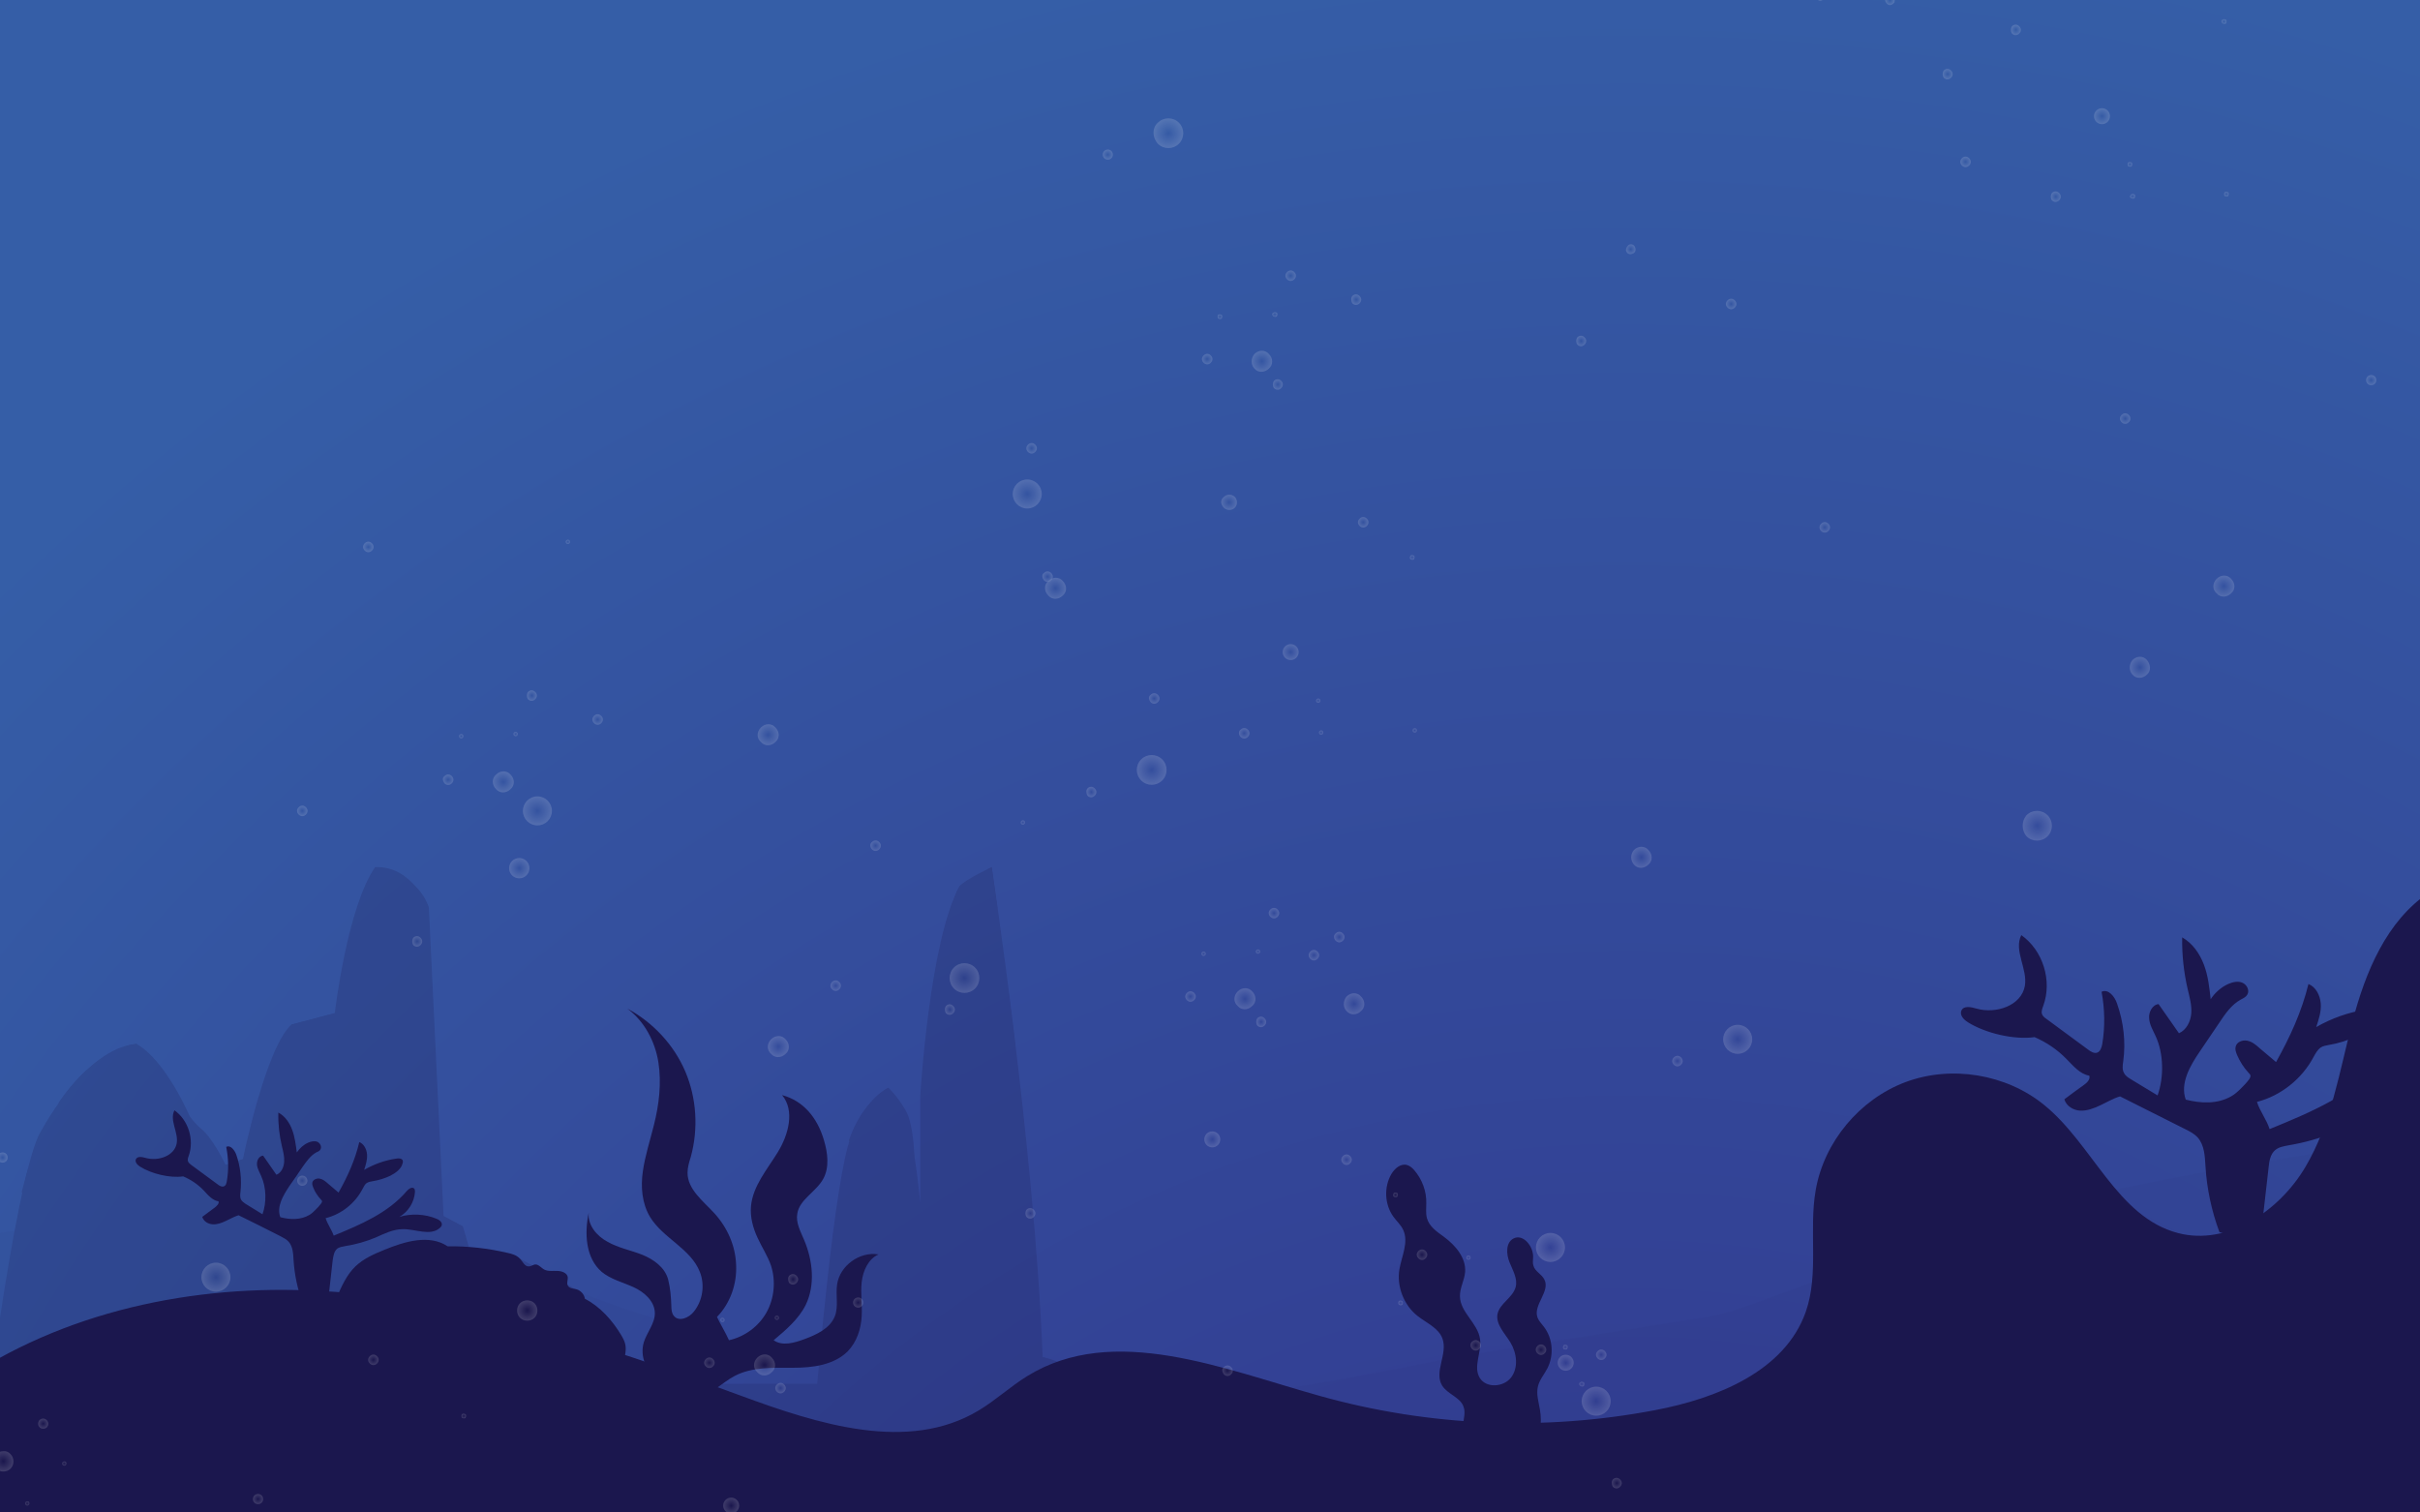 <svg width="1440" height="900" viewBox="0 0 1440 900" fill="none" xmlns="http://www.w3.org/2000/svg">
<rect x="0" y="0" width="1440" height="900" fill="#808080" stroke="none"/>
<g clip-path="url(#clip0_0_4140)">
<rect width="1440" height="900" fill="#345BA4"/>
<rect x="-318" width="2076" height="900" fill="url(#paint0_radial_0_4140)"/>
<g opacity="0.2" clip-path="url(#clip1_0_4140)">
<path opacity="0.2" fill-rule="evenodd" clip-rule="evenodd" d="M1450 675.479C1450 675.479 1299.17 695.9 1211.91 718.752C1124.65 741.604 1041.78 779.529 1018.1 783.257C994.419 786.985 897.432 802.544 872.779 806.433C848.127 810.323 770.926 828.799 693.077 834.958C615.228 841.117 415.252 799.788 340.971 767.05C266.69 734.311 201.977 727.504 160.133 720.859C118.289 714.214 -8.865 735.122 -8.865 735.122L-10 856.676L1446.92 857L1450 675.479Z" fill="#1B174E"/>
<path fill-rule="evenodd" clip-rule="evenodd" d="M-10 856.676C-10 856.676 7.84 710.325 22.762 676.127C22.762 676.127 49.36 623.616 81.311 621.185C81.311 621.185 111.964 665.755 119.425 671.427C126.723 677.1 134.184 693.145 134.184 693.145L144.563 689.741C144.563 689.741 158.025 623.454 173.433 609.678L199.22 602.871C199.22 602.871 206.519 539.987 223.224 516C223.224 516 248.363 519.404 255.174 539.987L263.932 723.615L275.448 729.773C275.448 729.773 291.504 783.095 295.721 816.644C295.721 816.644 319.724 812.106 325.401 818.103C331.078 824.261 347.458 836.741 347.458 836.741C347.458 836.741 378.598 823.451 398.223 823.451C417.847 823.451 486.29 823.451 486.29 823.451C486.29 823.451 496.507 700.6 506.401 676.289C516.294 651.979 528.458 647.441 528.458 647.441C528.458 647.441 538.351 657.165 542.082 676.289C545.812 695.414 547.596 715.997 547.596 715.997V652.141C547.596 652.141 553.11 559.111 571.113 527.183L590.089 516C590.089 516 615.552 682.448 620.418 807.568C620.418 807.568 637.609 810.647 645.07 822.803L661.451 856.676H-10Z" fill="#1B174E"/>
<path fill-rule="evenodd" clip-rule="evenodd" d="M564.626 646.306L584.575 627.506L596.901 610.65L600.145 590.391L604.199 622.319L582.629 636.582L564.626 646.306Z" fill="#1B174E"/>
<path fill-rule="evenodd" clip-rule="evenodd" d="M557.651 573.86L586.034 563.325L593.495 540.149L590.089 516C590.089 516 575.167 522.969 571.275 527.021C567.383 531.073 557.976 568.511 557.651 573.86Z" fill="#1B174E"/>
<path fill-rule="evenodd" clip-rule="evenodd" d="M505.104 678.721C505.104 678.721 518.241 691.362 526.35 694.442C534.459 697.521 544.19 692.821 544.19 692.821C544.19 692.821 544.353 669.969 538.838 660.568C533.162 651.168 528.62 647.279 528.62 647.279C528.62 647.279 513.051 654.896 505.104 678.721Z" fill="#1B174E"/>
<path fill-rule="evenodd" clip-rule="evenodd" d="M495.858 733.663L505.103 746.629L511.59 755.867L542.081 771.264C542.081 771.264 508.347 758.46 500.562 756.353C492.615 754.57 495.858 733.663 495.858 733.663Z" fill="#1B174E"/>
<path fill-rule="evenodd" clip-rule="evenodd" d="M620.418 807.568L577.438 826.206L528.458 833.013L495.696 838.524C495.696 838.524 542.892 838.524 581.006 836.903C619.12 835.282 644.908 822.803 644.908 822.803C644.908 822.803 642.475 814.051 620.418 807.568Z" fill="#1B174E"/>
<path fill-rule="evenodd" clip-rule="evenodd" d="M223.224 516C223.224 516 216.412 532.045 217.223 540.149C218.034 548.252 249.174 574.994 252.904 574.184C256.635 573.211 255.013 540.149 255.013 540.149C255.013 540.149 245.444 515.027 223.224 516Z" fill="#1B174E"/>
<path fill-rule="evenodd" clip-rule="evenodd" d="M199.219 602.871V633.34C199.219 633.34 183.163 636.582 176.351 630.423C169.377 624.264 173.432 609.678 173.432 609.678L199.219 602.871Z" fill="#1B174E"/>
<path fill-rule="evenodd" clip-rule="evenodd" d="M263.932 723.777L231.982 741.605L182.028 756.191L130.453 767.05C130.453 767.05 219.493 761.215 238.307 758.46C257.121 755.705 275.448 729.935 275.448 729.935L263.932 723.777Z" fill="#1B174E"/>
<path fill-rule="evenodd" clip-rule="evenodd" d="M279.989 745.656L264.743 756.029L306.749 760.729L346.161 769.157L305.452 746.791L279.989 745.656Z" fill="#1B174E"/>
<path fill-rule="evenodd" clip-rule="evenodd" d="M34.764 656.354C34.764 656.354 70.12 669.644 82.933 669.32C95.908 668.996 113.262 665.106 113.262 665.106C113.262 665.106 98.989 631.071 81.149 621.185C81.149 621.185 57.307 622.806 34.764 656.354Z" fill="#1B174E"/>
<path fill-rule="evenodd" clip-rule="evenodd" d="M134.021 693.307L108.234 702.545L68.336 714.539L110.667 715.673L144.563 689.741L134.021 693.307Z" fill="#1B174E"/>
<path fill-rule="evenodd" clip-rule="evenodd" d="M16.599 695.576L38.17 704.976L59.741 712.756L22.762 711.621L12.869 709.514L16.599 695.576Z" fill="#1B174E"/>
<path fill-rule="evenodd" clip-rule="evenodd" d="M13.193 785.04L41.252 775.315L100.287 769.157C100.287 769.157 70.932 782.609 56.821 785.202C42.387 787.633 13.193 785.04 13.193 785.04Z" fill="#1B174E"/>
</g>
<path d="M183.158 767.832C271.768 771.108 357.489 799.821 440.705 830.461C486.744 847.418 540.296 864.569 582.289 839.325C592.306 833.351 601.167 825.065 611.184 818.898C662.616 787.102 727.918 814.659 786.093 830.846C850.431 848.767 919.008 851.658 984.695 839.132C1021.49 832.195 1061.94 816.008 1074.46 780.743C1082.55 757.811 1076.19 732.182 1080.43 708.094C1085.44 679.381 1106.63 654.137 1133.79 643.924C1161.14 633.711 1193.7 639.106 1216.24 657.413C1245.32 680.923 1259.77 724.281 1295.99 733.724C1325.46 741.432 1356.09 720.812 1371.69 694.605C1387.29 668.397 1392.11 637.372 1399.81 607.889C1407.52 578.405 1420.04 547.958 1445.47 531C1471.86 549.885 1485.54 582.066 1491.31 614.055C1497.09 646.044 1495.94 678.611 1499.02 710.985C1507.88 804.446 1551.22 1922.53 1548.91 2016.38C1548.72 2025.82 1547.95 2035.65 1543.71 2044.32C1531.19 2069.18 1497.29 2071.69 1469.35 2070.53C986.621 2052.42 503.888 2034.5 21.155 2016.38C-0.034 2015.61 -22.572 2014.45 -39.909 2002.51C-66.684 1984.2 -72.078 918.333 -70.344 888.079C-68.611 858.21 -54.548 844.913 -31.24 827.763C30.402 782.67 108.032 764.941 183.158 767.832Z" fill="#1B174E"/>
<path d="M180.076 775.155C176.994 767.061 175.26 758.582 174.682 749.911C174.489 746.057 174.297 741.817 171.793 738.927C170.444 737.385 168.71 736.614 166.977 735.651C158.694 731.411 150.218 727.172 141.935 723.125C139.431 723.896 136.734 725.437 134.229 726.594C131.725 727.75 129.221 728.713 126.524 728.521C123.827 728.328 121.131 726.786 120.36 724.089C122.864 722.161 125.368 720.427 127.873 718.5C129.028 717.537 130.57 716.188 129.992 714.839C126.332 714.261 123.827 711.177 121.323 708.48C117.856 704.818 113.618 701.928 108.995 700.001C101.097 701.157 90.117 698.459 83.375 694.22C81.834 693.256 80.1 691.522 80.871 689.787C81.834 687.86 84.531 688.438 86.65 689.017C94.162 691.136 103.794 687.86 105.142 680.345C106.298 673.793 100.712 666.663 103.794 660.689C112.077 666.47 115.737 678.225 112.27 687.86C111.884 688.824 111.499 689.98 111.884 691.136C112.27 691.907 112.847 692.485 113.618 693.063C119.012 696.917 124.213 700.964 129.606 704.818C130.57 705.589 131.918 706.36 133.074 705.974C134.422 705.589 134.807 704.047 135 702.698C136.156 695.954 135.963 689.209 134.615 682.465C137.119 681.116 139.623 684.392 140.586 687.09C143.091 694.22 143.861 701.735 143.091 709.25C142.898 710.792 142.705 712.526 143.476 713.875C144.054 715.031 145.209 715.61 146.173 716.38C149.447 718.5 152.915 720.427 156.189 722.547C158.694 715.61 158.501 706.553 155.419 699.808C154.456 697.495 153.107 695.376 152.915 693.063C152.722 690.558 154.071 687.86 156.575 687.668C159.272 691.522 161.776 695.183 164.473 699.037C167.362 697.881 168.903 694.605 169.096 691.329C169.288 688.246 168.518 685.162 167.747 682.079C166.206 675.527 165.436 668.783 165.628 662.038C169.674 664.158 172.37 668.205 173.911 672.444C175.453 676.684 176.03 681.308 176.608 685.741C178.342 683.235 180.654 681.116 183.35 679.96C185.084 679.189 187.01 678.803 188.744 679.381C190.478 680.152 191.634 682.272 190.67 684.006C190.092 684.97 189.129 685.355 188.166 685.741C184.699 687.668 182.195 691.329 179.883 694.605C177.379 698.266 174.875 702.12 172.178 705.782C168.518 711.37 164.473 717.922 166.784 724.281C172.563 725.823 178.92 726.016 184.121 722.932C185.469 722.161 186.625 721.005 187.781 719.849C188.937 718.693 190.092 717.537 191.056 716.188C191.248 715.802 191.634 715.417 191.634 714.839C191.634 714.453 191.248 714.068 190.863 713.683C188.937 711.563 187.396 709.25 186.432 706.745C186.047 705.782 185.662 704.818 185.855 703.662C186.24 701.928 188.551 700.964 190.285 701.35C192.211 701.735 193.56 702.891 195.101 704.24C197.22 705.974 199.339 707.901 201.458 709.636C206.851 700.001 211.282 690.365 213.786 679.574C216.676 680.73 218.217 684.006 218.409 687.09C218.602 690.173 217.639 693.256 216.676 696.147C222.647 692.678 229.197 690.365 235.939 689.402C237.287 689.209 238.828 689.209 239.599 690.365C239.791 690.944 239.791 691.522 239.599 692.1C238.828 695.568 235.553 697.881 232.279 699.615C229.004 701.157 225.344 702.313 221.684 702.891C220.528 703.084 219.372 703.277 218.409 703.855C217.061 704.626 216.483 706.167 215.712 707.516C211.282 715.995 203.191 722.547 193.752 724.859C194.908 728.521 197.412 731.797 198.568 735.265C214.557 728.713 230.93 721.776 242.103 708.672C243.259 707.323 245.378 705.974 246.533 707.323C246.919 707.901 246.919 708.672 246.919 709.25C246.533 715.224 243.066 721.005 237.672 724.089C244.8 721.969 252.89 722.354 259.825 725.245C261.366 725.823 263.1 727.172 262.907 728.713C262.907 729.677 262.136 730.255 261.559 730.833C255.78 735.651 247.111 731.219 239.599 731.411C234.012 731.411 228.619 734.109 223.418 736.421C217.831 738.734 211.86 740.468 205.696 741.432C203.769 741.817 201.843 742.01 200.495 743.166C198.761 744.708 198.376 747.406 197.99 749.718C197.027 758.775 195.871 768.025 194.908 777.082C189.515 778.623 186.047 776.889 180.076 775.155Z" fill="#1B174E"/>
<path d="M1320.64 733.145C1316.02 720.62 1313.13 707.323 1312.36 694.027C1311.98 688.053 1311.78 681.501 1307.74 676.876C1305.62 674.564 1302.92 673.215 1300.23 671.866C1287.32 665.314 1274.41 658.955 1261.51 652.403C1257.46 653.559 1253.42 656.064 1249.56 657.799C1245.9 659.533 1241.86 661.075 1237.81 660.882C1233.77 660.689 1229.53 658.184 1228.37 654.137C1232.23 651.247 1236.08 648.356 1239.93 645.658C1241.86 644.309 1243.98 642.19 1243.21 640.07C1237.62 639.106 1233.77 634.289 1229.72 630.242C1224.33 624.654 1217.78 620.221 1210.65 617.138C1198.52 618.873 1181.37 614.826 1170.97 608.274C1168.47 606.732 1165.96 604.034 1167.12 601.337C1168.47 598.253 1172.9 599.217 1176.17 600.18C1187.73 603.456 1202.75 598.446 1204.87 586.691C1206.61 576.478 1198.13 565.687 1202.75 556.437C1215.66 565.494 1221.25 583.608 1215.85 598.446C1215.28 599.988 1214.5 601.915 1215.08 603.456C1215.47 604.613 1216.62 605.576 1217.78 606.347C1226.06 612.513 1234.35 618.487 1242.63 624.654C1244.17 625.81 1246.1 626.966 1247.83 626.388C1249.76 625.81 1250.53 623.305 1250.91 621.378C1252.65 611.164 1252.45 600.373 1250.53 590.16C1254.57 588.233 1258.42 593.05 1259.77 597.29C1263.63 608.274 1264.97 620.029 1263.43 631.398C1263.05 633.903 1262.66 636.601 1264.01 638.721C1264.97 640.455 1266.71 641.419 1268.25 642.382C1273.45 645.466 1278.65 648.742 1283.85 651.825C1287.7 641.033 1287.51 626.966 1282.7 616.56C1281.15 613.091 1279.04 609.815 1278.84 605.961C1278.46 602.3 1280.77 597.868 1284.43 597.483C1288.47 603.264 1292.52 609.045 1296.57 614.826C1301 612.899 1303.5 607.888 1303.89 603.071C1304.27 598.253 1302.92 593.436 1301.77 588.618C1299.45 578.598 1298.3 568.192 1298.49 557.786C1304.66 561.254 1308.89 567.421 1311.4 573.973C1313.9 580.525 1314.67 587.655 1315.44 594.592C1317.95 590.738 1321.61 587.462 1325.85 585.535C1328.54 584.379 1331.62 583.608 1334.32 584.764C1337.02 585.92 1338.75 589.389 1337.21 591.894C1336.44 593.243 1334.9 594.014 1333.36 594.785C1327.77 597.868 1324.11 603.264 1320.64 608.467C1316.79 614.248 1312.75 620.029 1308.89 625.81C1303.11 634.289 1297.14 644.695 1300.61 654.33C1309.66 656.642 1319.49 657.028 1327.58 652.403C1329.7 651.247 1331.62 649.512 1333.36 647.778C1335.09 646.044 1336.83 644.309 1338.37 642.19C1338.75 641.612 1339.14 640.841 1339.14 640.263C1339.14 639.492 1338.56 638.914 1337.98 638.336C1335.09 635.252 1332.78 631.591 1331.05 627.544C1330.47 626.003 1329.89 624.461 1330.28 622.919C1330.85 620.029 1334.32 618.68 1337.21 619.258C1340.1 619.836 1342.41 621.763 1344.53 623.69C1347.81 626.388 1351.08 629.279 1354.35 631.976C1362.64 617.138 1369.57 602.107 1373.62 585.535C1378.05 587.269 1380.55 592.28 1380.94 597.097C1381.32 601.915 1379.78 606.54 1378.24 611.164C1387.29 605.961 1397.5 602.3 1407.91 600.758C1410.02 600.373 1412.53 600.566 1413.49 602.3C1413.88 603.071 1413.88 604.227 1413.68 605.191C1412.34 610.586 1407.33 614.248 1402.32 616.56C1397.12 619.065 1391.72 620.8 1385.95 621.763C1384.21 622.148 1382.29 622.341 1380.94 623.305C1379.01 624.654 1377.86 626.773 1376.7 628.893C1369.77 641.997 1357.24 652.017 1342.99 655.679C1344.72 661.267 1348.77 666.277 1350.5 671.866C1375.16 661.845 1400.59 651.054 1417.92 631.013C1419.66 628.893 1422.93 626.773 1424.66 628.893C1425.24 629.664 1425.44 630.82 1425.24 631.976C1424.66 641.226 1419.08 650.283 1410.99 654.715C1422.16 651.247 1434.49 652.017 1445.08 656.642C1447.4 657.606 1450.09 659.533 1449.9 662.038C1449.71 663.387 1448.74 664.543 1447.78 665.507C1438.73 672.829 1425.63 666.085 1413.88 666.277C1405.21 666.47 1397.12 670.517 1389.03 673.793C1380.17 677.454 1371.11 679.959 1361.87 681.501C1358.98 682.079 1356.09 682.465 1353.78 684.392C1350.89 686.897 1350.31 690.943 1349.92 694.605C1348.38 708.672 1346.65 722.739 1345.11 736.807C1335.28 738.734 1329.89 735.843 1320.64 733.145Z" fill="#1B174E"/>
<path d="M200.301 772.264C203.19 765.52 206.272 758.582 211.473 753.572C216.289 748.947 222.453 746.249 228.618 743.744C240.753 738.734 255.393 734.302 266.373 741.624C278.316 741.432 290.259 742.781 301.817 745.478C304.514 746.057 307.404 746.827 309.33 748.947C311.064 750.681 312.219 753.765 314.724 753.572C316.072 753.572 317.035 752.608 318.384 752.416C320.502 752.223 322.043 754.535 323.97 755.499C326.281 756.655 328.978 756.077 331.675 756.27C334.179 756.27 337.454 757.426 337.839 759.931C338.032 761.665 337.069 763.4 337.839 764.941C338.802 766.868 341.307 766.676 343.233 767.254C345.737 768.025 347.663 770.337 348.049 772.842C357.102 777.467 364.422 785.753 369.623 794.425C370.779 796.352 371.742 798.279 372.128 800.206C372.705 803.482 371.935 806.951 370.972 810.227C370.009 813.888 369.045 817.549 366.734 820.633C362.496 826.221 354.983 828.148 348.049 827.57C341.114 826.992 334.565 824.101 328.015 821.982C310.871 816.586 292.764 815.237 275.234 811.19C251.541 805.794 229.388 795.581 207.236 785.368C203.383 783.826 201.264 776.311 200.301 772.264Z" fill="#1B174E"/>
<path d="M391.97 820.633C384.457 816.586 380.605 806.951 383.109 798.665C385.035 792.691 389.851 787.295 389.658 781.129C389.466 774.191 383.301 768.796 376.945 765.905C370.588 763.015 363.46 761.28 358.067 756.848C348.435 748.562 347.665 733.916 350.362 721.391C349.398 728.713 354.985 735.458 361.534 738.927C367.891 742.588 375.404 743.937 382.146 746.635C388.888 749.333 395.63 754.15 397.556 761.28C398.905 766.676 399.29 771.686 399.482 777.275C399.482 779.202 399.675 781.514 401.024 783.056C403.913 786.717 410.077 784.212 412.967 780.358C418.168 773.806 419.516 764.556 416.434 756.848C411.04 742.973 394.474 736.807 386.769 724.088C381.953 715.995 381.183 706.167 382.531 696.917C383.879 687.668 386.769 678.803 389.08 669.554C392.162 657.413 393.703 644.502 391.777 632.169C389.851 619.836 383.494 607.696 373.285 600.18C388.502 608.274 401.024 621.763 407.766 637.565C414.508 653.366 415.663 671.673 411.04 688.438C410.077 691.522 409.114 694.605 409.114 697.881C409.114 707.709 418.36 714.646 425.102 721.969C432.808 730.448 437.623 741.239 438.009 752.609C438.587 763.978 434.541 775.54 426.643 783.634C428.762 788.259 431.652 792.691 433.771 797.508C443.21 795.389 451.493 789.222 456.116 780.936C460.739 772.65 461.702 762.244 458.813 753.187C456.886 747.406 453.226 742.01 450.722 736.421C448.025 730.64 446.292 724.088 446.87 717.729C448.025 705.589 456.501 695.954 462.858 685.548C469.215 675.142 473.067 660.882 465.362 651.632C478.269 655.101 486.359 665.314 490.212 678.225C492.523 685.933 493.679 694.605 489.826 701.542C485.588 709.25 475.764 713.683 474.416 722.161C473.453 727.557 476.342 732.76 478.461 737.77C483.662 750.103 485.203 764.556 479.424 776.504C475.186 784.983 467.674 791.342 460.354 797.508C465.555 801.17 472.682 799.05 478.461 796.93C485.781 794.232 493.872 790.571 496.761 783.248C499.073 777.275 497.146 770.723 498.109 764.363C499.651 753.187 511.594 744.515 522.766 746.442C516.602 749.14 513.52 756.27 512.749 762.822C511.979 769.566 513.135 776.311 512.749 783.056C512.364 790.764 509.86 798.472 504.466 804.06C496.183 812.346 483.47 813.888 471.719 813.888C459.969 813.888 447.64 813.31 437.238 818.706C429.533 822.752 423.369 830.075 414.7 830.846C406.61 832.388 399.29 824.679 391.97 820.633Z" fill="#1B174E"/>
<path d="M870.657 847.804C870.85 844.142 872.198 840.481 870.85 837.012C868.923 831.424 861.411 829.689 858.136 824.487C853.128 816.393 861.603 805.602 858.329 796.545C856.017 790.185 848.89 787.295 843.496 783.055C835.406 776.696 830.975 765.519 832.709 755.306C834.057 747.405 838.295 739.312 835.02 731.989C833.672 728.906 830.975 726.593 829.049 723.895C823.848 716.573 823.462 706.36 827.893 698.651C829.819 695.375 833.479 692.099 837.332 693.256C839.066 693.834 840.414 694.99 841.57 696.339C846.193 701.735 848.89 708.865 848.697 715.995C848.697 718.885 848.312 721.968 849.082 724.859C850.431 729.869 855.054 732.953 859.292 736.036C866.034 741.046 872.391 748.369 871.813 756.848C871.427 761.858 868.538 766.483 868.731 771.493C868.923 780.936 879.325 787.295 880.674 796.737C881.83 804.445 876.436 813.117 880.481 819.862C884.334 826.221 894.736 825.45 899.166 819.669C903.597 813.888 902.634 805.216 898.781 798.857C895.506 793.461 889.92 788.066 891.076 781.899C892.424 775.54 900.13 772.264 901.863 765.905C903.212 760.894 900.129 755.884 898.203 751.067C896.277 746.249 895.892 739.504 900.515 736.999C906.294 733.916 912.458 741.624 912.265 747.983C912.265 749.718 911.88 751.645 912.458 753.186C913.421 756.655 917.466 758.197 919.007 761.473C922.475 768.41 912.458 776.311 914.769 783.633C915.54 785.946 917.274 787.68 918.622 789.415C924.016 796.352 924.786 806.372 920.741 814.273C918.815 817.935 916.118 821.018 915.155 824.872C913.999 829.497 915.54 834.122 916.311 838.747C917.659 846.647 916.696 855.126 912.073 861.678C900.9 878.443 869.116 869.001 870.657 847.804Z" fill="#1B174E"/>
<g opacity="0.54">
<g opacity="0.54">
<path opacity="0.54" fill-rule="evenodd" clip-rule="evenodd" d="M137.126 759.978C137.126 764.725 133.24 768.608 128.49 768.608C123.74 768.608 119.854 764.725 119.854 759.978C119.854 755.231 123.74 751.348 128.49 751.348C133.24 751.348 137.126 755.231 137.126 759.978Z" fill="url(#paint1_radial_0_4140)"/>
<path opacity="0.54" fill-rule="evenodd" clip-rule="evenodd" d="M8.017 869.582C8.017 873.034 5.426 875.623 1.971 875.623C-1.483 875.623 -4.074 873.034 -4.074 869.582C-4.074 866.13 -1.483 863.541 1.971 863.541C4.994 863.109 8.017 866.13 8.017 869.582Z" fill="url(#paint2_radial_0_4140)"/>
<path opacity="0.54" d="M308.986 522.647C312.325 522.647 315.031 519.942 315.031 516.606C315.031 513.269 312.325 510.565 308.986 510.565C305.647 510.565 302.94 513.269 302.94 516.606C302.94 519.942 305.647 522.647 308.986 522.647Z" fill="url(#paint3_radial_0_4140)"/>
<path opacity="0.54" fill-rule="evenodd" clip-rule="evenodd" d="M319.782 779.828C319.782 783.28 317.191 785.869 313.737 785.869C310.282 785.869 307.691 783.28 307.691 779.828C307.691 776.376 310.282 773.787 313.737 773.787C317.191 773.787 319.782 776.376 319.782 779.828Z" fill="url(#paint4_radial_0_4140)"/>
<path opacity="0.54" fill-rule="evenodd" clip-rule="evenodd" d="M156.559 892.021C156.559 893.747 155.264 895.042 153.536 895.042C151.809 895.042 150.514 893.747 150.514 892.021C150.514 890.295 151.809 889 153.536 889C155.264 889 156.559 890.295 156.559 892.021Z" fill="url(#paint5_radial_0_4140)"/>
<path opacity="0.54" d="M179.876 705.608C181.545 705.608 182.899 704.255 182.899 702.587C182.899 700.919 181.545 699.567 179.876 699.567C178.207 699.567 176.854 700.919 176.854 702.587C176.854 704.255 178.207 705.608 179.876 705.608Z" fill="url(#paint6_radial_0_4140)"/>
<path opacity="0.54" fill-rule="evenodd" clip-rule="evenodd" d="M39.538 870.876C39.538 871.739 38.675 872.171 38.243 872.171C37.379 872.171 36.947 871.308 36.947 870.876C36.947 870.013 37.811 869.582 38.243 869.582C39.106 869.582 39.538 870.013 39.538 870.876Z" fill="url(#paint7_radial_0_4140)"/>
<path opacity="0.54" fill-rule="evenodd" clip-rule="evenodd" d="M17.515 894.61C17.515 895.473 16.651 895.904 16.219 895.904C15.356 895.904 14.924 895.041 14.924 894.61C14.924 893.747 15.787 893.315 16.219 893.315C17.083 893.315 17.515 893.747 17.515 894.61Z" fill="url(#paint8_radial_0_4140)"/>
<path opacity="0.54" fill-rule="evenodd" clip-rule="evenodd" d="M28.743 847.143C28.743 848.869 27.447 850.164 25.72 850.164C23.993 850.164 22.697 848.869 22.697 847.143C22.697 845.417 23.993 844.123 25.72 844.123C27.447 844.123 28.743 845.849 28.743 847.143Z" fill="url(#paint9_radial_0_4140)"/>
<path opacity="0.54" fill-rule="evenodd" clip-rule="evenodd" d="M4.563 688.778C4.563 690.504 3.268 691.799 1.54 691.799C-0.187 691.799 -1.482 690.504 -1.482 688.778C-1.482 687.052 -0.187 685.758 1.54 685.758C3.268 685.758 4.563 687.052 4.563 688.778Z" fill="url(#paint10_radial_0_4140)"/>
<path opacity="0.54" fill-rule="evenodd" clip-rule="evenodd" d="M679.046 451.879C682.5 448.427 688.114 448.427 691.568 451.879C695.023 455.331 695.023 460.94 691.568 464.392C688.114 467.845 682.5 467.845 679.046 464.392C675.591 460.94 675.591 455.331 679.046 451.879Z" fill="url(#paint11_radial_0_4140)"/>
<path opacity="0.54" d="M319.781 491.147C324.55 491.147 328.417 487.283 328.417 482.516C328.417 477.75 324.55 473.886 319.781 473.886C315.011 473.886 311.145 477.75 311.145 482.516C311.145 487.283 315.011 491.147 319.781 491.147Z" fill="url(#paint12_radial_0_4140)"/>
<path opacity="0.54" fill-rule="evenodd" clip-rule="evenodd" d="M567.641 575.723C571.095 572.271 576.709 572.271 580.163 575.723C583.618 579.175 583.618 584.784 580.163 588.237C576.709 591.689 571.095 591.689 567.641 588.237C564.186 584.784 564.186 579.175 567.641 575.723Z" fill="url(#paint13_radial_0_4140)"/>
<path opacity="0.54" fill-rule="evenodd" clip-rule="evenodd" d="M623.775 345.727C626.366 343.138 630.252 343.138 632.411 345.727C635.002 348.316 635.002 352.2 632.411 354.357C629.82 356.947 625.934 356.947 623.775 354.357C621.184 351.768 621.184 347.885 623.775 345.727Z" fill="url(#paint14_radial_0_4140)"/>
<path opacity="0.54" fill-rule="evenodd" clip-rule="evenodd" d="M736.478 589.963C739.069 587.374 742.955 587.374 745.114 589.963C747.705 592.552 747.705 596.436 745.114 598.593C742.524 601.182 738.637 601.182 736.478 598.593C733.887 596.436 733.887 592.552 736.478 589.963Z" fill="url(#paint15_radial_0_4140)"/>
<path opacity="0.54" fill-rule="evenodd" clip-rule="evenodd" d="M452.779 432.892C455.37 430.303 459.256 430.303 461.415 432.892C464.006 435.482 464.006 439.365 461.415 441.523C458.824 444.112 454.938 444.112 452.779 441.523C450.188 439.365 450.188 435.482 452.779 432.892Z" fill="url(#paint16_radial_0_4140)"/>
<path opacity="0.54" d="M721.364 682.737C723.987 682.737 726.114 680.612 726.114 677.991C726.114 675.369 723.987 673.244 721.364 673.244C718.741 673.244 716.614 675.369 716.614 677.991C716.614 680.612 718.741 682.737 721.364 682.737Z" fill="url(#paint17_radial_0_4140)"/>
<path opacity="0.54" fill-rule="evenodd" clip-rule="evenodd" d="M647.093 469.139C648.388 467.845 650.116 467.845 651.411 469.139C652.707 470.434 652.707 472.16 651.411 473.455C650.116 474.749 648.388 474.749 647.093 473.455C646.229 472.16 646.229 470.002 647.093 469.139Z" fill="url(#paint18_radial_0_4140)"/>
<path opacity="0.54" fill-rule="evenodd" clip-rule="evenodd" d="M748.136 605.928C749.431 604.634 751.159 604.634 752.454 605.928C753.749 607.223 753.749 608.949 752.454 610.244C751.159 611.538 749.431 611.538 748.136 610.244C747.272 608.949 747.272 607.223 748.136 605.928Z" fill="url(#paint19_radial_0_4140)"/>
<path opacity="0.54" fill-rule="evenodd" clip-rule="evenodd" d="M794.772 555.442C796.068 554.147 797.795 554.147 799.09 555.442C800.386 556.736 800.386 558.462 799.09 559.757C797.795 561.052 796.068 561.052 794.772 559.757C793.477 558.462 793.477 556.305 794.772 555.442Z" fill="url(#paint20_radial_0_4140)"/>
<path opacity="0.54" fill-rule="evenodd" clip-rule="evenodd" d="M755.91 541.202C757.205 539.908 758.933 539.908 760.228 541.202C761.523 542.497 761.523 544.223 760.228 545.517C758.933 546.812 757.205 546.812 755.91 545.517C754.615 544.223 754.615 542.497 755.91 541.202Z" fill="url(#paint21_radial_0_4140)"/>
<path opacity="0.54" fill-rule="evenodd" clip-rule="evenodd" d="M495.096 584.353C496.391 583.058 498.118 583.058 499.414 584.353C500.709 585.648 500.709 587.374 499.414 588.668C498.118 589.963 496.391 589.963 495.096 588.668C493.8 587.374 493.8 585.648 495.096 584.353Z" fill="url(#paint22_radial_0_4140)"/>
<path opacity="0.54" d="M716.183 568.819C716.899 568.819 717.479 568.239 717.479 567.524C717.479 566.809 716.899 566.229 716.183 566.229C715.468 566.229 714.888 566.809 714.888 567.524C714.888 568.239 715.468 568.819 716.183 568.819Z" fill="url(#paint23_radial_0_4140)"/>
<path opacity="0.54" fill-rule="evenodd" clip-rule="evenodd" d="M829.317 709.923C829.749 709.491 830.612 709.491 831.476 709.923C831.908 710.354 831.908 711.217 831.476 712.08C831.044 712.512 830.181 712.512 829.317 712.08C828.885 711.649 828.885 710.786 829.317 709.923Z" fill="url(#paint24_radial_0_4140)"/>
<path opacity="0.54" d="M337.918 323.72C338.634 323.72 339.214 323.141 339.214 322.426C339.214 321.711 338.634 321.131 337.918 321.131C337.203 321.131 336.623 321.711 336.623 322.426C336.623 323.141 337.203 323.72 337.918 323.72Z" fill="url(#paint25_radial_0_4140)"/>
<path opacity="0.54" d="M748.568 567.524C749.284 567.524 749.863 566.945 749.863 566.23C749.863 565.515 749.284 564.935 748.568 564.935C747.853 564.935 747.272 565.515 747.272 566.23C747.272 566.945 747.853 567.524 748.568 567.524Z" fill="url(#paint26_radial_0_4140)"/>
<path opacity="0.54" fill-rule="evenodd" clip-rule="evenodd" d="M706.251 590.825C707.546 589.531 709.273 589.531 710.569 590.825C711.864 592.12 711.864 593.846 710.569 595.141C709.273 596.435 707.546 596.435 706.251 595.141C704.955 593.846 704.955 592.12 706.251 590.825Z" fill="url(#paint27_radial_0_4140)"/>
<path opacity="0.54" fill-rule="evenodd" clip-rule="evenodd" d="M799.09 687.916C800.385 686.621 802.112 686.621 803.408 687.916C804.703 689.21 804.703 690.936 803.408 692.231C802.112 693.525 800.385 693.525 799.09 692.231C797.794 690.936 797.794 689.21 799.09 687.916Z" fill="url(#paint28_radial_0_4140)"/>
<path opacity="0.54" fill-rule="evenodd" clip-rule="evenodd" d="M217.013 323.288C218.308 321.994 220.035 321.994 221.331 323.288C222.626 324.583 222.626 326.309 221.331 327.603C220.035 328.898 218.308 328.898 217.013 327.603C215.717 326.309 215.717 324.583 217.013 323.288Z" fill="url(#paint29_radial_0_4140)"/>
<path opacity="0.54" fill-rule="evenodd" clip-rule="evenodd" d="M728.272 813.486C729.568 812.191 731.295 812.191 732.59 813.486C733.886 814.78 733.886 816.506 732.59 817.801C731.295 819.095 729.568 819.095 728.272 817.801C726.977 816.075 726.977 814.349 728.272 813.486Z" fill="url(#paint30_radial_0_4140)"/>
<path opacity="0.54" fill-rule="evenodd" clip-rule="evenodd" d="M610.82 719.847C612.115 718.553 613.842 718.553 615.138 719.847C616.433 721.142 616.433 722.868 615.138 724.162C613.842 725.457 612.115 725.457 610.82 724.162C609.956 722.868 609.956 721.142 610.82 719.847Z" fill="url(#paint31_radial_0_4140)"/>
<path opacity="0.54" d="M1034 627.073C1038.77 627.073 1042.63 623.209 1042.63 618.442C1042.63 613.676 1038.77 609.812 1034 609.812C1029.23 609.812 1025.36 613.676 1025.36 618.442C1025.36 623.209 1029.23 627.073 1034 627.073Z" fill="url(#paint32_radial_0_4140)"/>
<path opacity="0.54" fill-rule="evenodd" clip-rule="evenodd" d="M1205.85 485.105C1209.31 481.653 1214.92 481.653 1218.38 485.105C1221.83 488.558 1221.83 494.167 1218.38 497.619C1214.92 501.071 1209.31 501.071 1205.85 497.619C1202.83 494.167 1202.83 488.558 1205.85 485.105Z" fill="url(#paint33_radial_0_4140)"/>
<path opacity="0.54" d="M922.586 750.916C927.356 750.916 931.223 747.052 931.223 742.286C931.223 737.52 927.356 733.656 922.586 733.656C917.817 733.656 913.95 737.52 913.95 742.286C913.95 747.052 917.817 750.916 922.586 750.916Z" fill="url(#paint34_radial_0_4140)"/>
<path opacity="0.54" d="M949.791 842.397C954.561 842.397 958.428 838.533 958.428 833.767C958.428 829.001 954.561 825.137 949.791 825.137C945.022 825.137 941.155 829.001 941.155 833.767C941.155 838.533 945.022 842.397 949.791 842.397Z" fill="url(#paint35_radial_0_4140)"/>
<path opacity="0.54" fill-rule="evenodd" clip-rule="evenodd" d="M972.244 505.818C974.835 503.229 978.721 503.229 980.88 505.818C983.471 508.407 983.471 512.291 980.88 514.448C978.29 517.037 974.403 517.037 972.244 514.448C970.085 511.859 970.085 508.407 972.244 505.818Z" fill="url(#paint36_radial_0_4140)"/>
<path opacity="0.54" fill-rule="evenodd" clip-rule="evenodd" d="M1318.99 344.433C1321.58 341.844 1325.47 341.844 1327.62 344.433C1330.22 347.022 1330.22 350.906 1327.62 353.063C1325.03 355.652 1321.15 355.652 1318.99 353.063C1316.4 350.906 1316.4 347.022 1318.99 344.433Z" fill="url(#paint37_radial_0_4140)"/>
<path opacity="0.54" fill-rule="evenodd" clip-rule="evenodd" d="M1268.9 392.762C1271.49 390.173 1275.37 390.173 1277.53 392.762C1279.69 395.351 1280.12 399.235 1277.53 401.392C1274.94 403.981 1271.06 403.981 1268.9 401.392C1266.74 399.235 1266.74 395.351 1268.9 392.762Z" fill="url(#paint38_radial_0_4140)"/>
<path opacity="0.54" fill-rule="evenodd" clip-rule="evenodd" d="M801.248 592.983C803.839 590.394 807.725 590.394 809.884 592.983C812.475 595.572 812.475 599.456 809.884 601.614C807.293 604.203 803.407 604.203 801.248 601.614C799.089 599.456 799.089 595.572 801.248 592.983Z" fill="url(#paint39_radial_0_4140)"/>
<path opacity="0.54" d="M1250.76 73.875C1253.39 73.875 1255.51 71.75 1255.51 69.129C1255.51 66.507 1253.39 64.382 1250.76 64.382C1248.14 64.382 1246.01 66.507 1246.01 69.129C1246.01 71.75 1248.14 73.875 1250.76 73.875Z" fill="url(#paint40_radial_0_4140)"/>
<path opacity="0.54" d="M931.654 815.643C934.277 815.643 936.404 813.518 936.404 810.896C936.404 808.275 934.277 806.15 931.654 806.15C929.031 806.15 926.904 808.275 926.904 810.896C926.904 813.518 929.031 815.643 931.654 815.643Z" fill="url(#paint41_radial_0_4140)"/>
<path opacity="0.54" fill-rule="evenodd" clip-rule="evenodd" d="M995.994 629.23C997.289 627.936 999.017 627.936 1000.31 629.23C1001.61 630.525 1001.61 632.251 1000.31 633.545C999.017 634.84 997.289 634.84 995.994 633.545C994.699 632.251 994.699 630.525 995.994 629.23Z" fill="url(#paint42_radial_0_4140)"/>
<path opacity="0.54" fill-rule="evenodd" clip-rule="evenodd" d="M950.655 803.992C951.951 802.698 953.678 802.698 954.973 803.992C956.269 805.287 956.269 807.013 954.973 808.307C953.678 809.602 951.951 809.602 950.655 808.307C949.36 807.013 949.36 805.287 950.655 803.992Z" fill="url(#paint43_radial_0_4140)"/>
<path opacity="0.54" fill-rule="evenodd" clip-rule="evenodd" d="M518.845 501.071C520.14 499.777 521.867 499.777 523.163 501.071C524.458 502.366 524.458 504.092 523.163 505.387C521.867 506.681 520.14 506.681 518.845 505.387C517.549 504.092 517.549 501.935 518.845 501.071Z" fill="url(#paint44_radial_0_4140)"/>
<path opacity="0.54" fill-rule="evenodd" clip-rule="evenodd" d="M843.999 744.444C845.294 743.149 847.022 743.149 848.317 744.444C849.613 745.738 849.613 747.464 848.317 748.759C847.022 750.053 845.294 750.053 843.999 748.759C842.703 747.464 842.703 745.738 843.999 744.444Z" fill="url(#paint45_radial_0_4140)"/>
<path opacity="0.54" fill-rule="evenodd" clip-rule="evenodd" d="M177.718 480.359C179.013 479.064 180.74 479.064 182.036 480.359C183.331 481.653 183.331 483.379 182.036 484.674C180.74 485.968 179.013 485.968 177.718 484.674C176.422 483.379 176.422 481.653 177.718 480.359Z" fill="url(#paint46_radial_0_4140)"/>
<path opacity="0.54" fill-rule="evenodd" clip-rule="evenodd" d="M832.34 774.218C832.772 773.787 833.636 773.787 834.499 774.218C834.931 774.65 834.931 775.513 834.499 776.376C834.068 776.807 833.204 776.807 832.34 776.376C831.909 775.513 831.909 774.65 832.34 774.218Z" fill="url(#paint47_radial_0_4140)"/>
<path opacity="0.54" d="M873.792 749.622C874.508 749.622 875.088 749.042 875.088 748.328C875.088 747.613 874.508 747.033 873.792 747.033C873.077 747.033 872.497 747.613 872.497 748.328C872.497 749.042 873.077 749.622 873.792 749.622Z" fill="url(#paint48_radial_0_4140)"/>
<path opacity="0.54" d="M608.663 490.715C609.378 490.715 609.958 490.135 609.958 489.421C609.958 488.706 609.378 488.126 608.663 488.126C607.947 488.126 607.367 488.706 607.367 489.421C607.367 490.135 607.947 490.715 608.663 490.715Z" fill="url(#paint49_radial_0_4140)"/>
<path opacity="0.54" fill-rule="evenodd" clip-rule="evenodd" d="M1322.44 11.738C1322.88 11.306 1323.74 11.306 1324.6 11.738C1325.03 12.169 1325.03 13.032 1324.6 13.895C1324.17 14.326 1323.31 14.326 1322.44 13.895C1321.58 13.032 1321.58 12.169 1322.44 11.738Z" fill="url(#paint50_radial_0_4140)"/>
<path opacity="0.54" fill-rule="evenodd" clip-rule="evenodd" d="M1323.74 114.437C1324.17 114.005 1325.03 114.005 1325.9 114.437C1326.33 114.868 1326.33 115.731 1325.9 116.594C1325.47 117.026 1324.6 117.026 1323.74 116.594C1323.31 116.163 1323.31 114.868 1323.74 114.437Z" fill="url(#paint51_radial_0_4140)"/>
<path opacity="0.54" fill-rule="evenodd" clip-rule="evenodd" d="M274.874 841.534C275.305 841.103 276.169 841.103 277.033 841.534C277.464 841.966 277.464 842.829 277.033 843.692C276.601 844.123 275.737 844.123 274.874 843.692C274.442 842.829 274.442 841.966 274.874 841.534Z" fill="url(#paint52_radial_0_4140)"/>
<path opacity="0.54" fill-rule="evenodd" clip-rule="evenodd" d="M1268.04 115.732C1268.47 115.3 1269.33 115.3 1270.2 115.732C1270.63 116.163 1270.63 117.026 1270.2 117.889C1269.76 118.321 1268.9 118.321 1268.04 117.889C1267.17 117.458 1267.17 116.595 1268.04 115.732Z" fill="url(#paint53_radial_0_4140)"/>
<path opacity="0.54" fill-rule="evenodd" clip-rule="evenodd" d="M1266.31 96.745C1266.74 96.314 1267.6 96.314 1268.47 96.745C1268.9 97.177 1268.9 98.04 1268.47 98.903C1268.03 99.334 1267.17 99.334 1266.31 98.903C1265.88 98.04 1265.88 97.177 1266.31 96.745Z" fill="url(#paint54_radial_0_4140)"/>
<path opacity="0.54" fill-rule="evenodd" clip-rule="evenodd" d="M940.293 822.547C940.725 822.116 941.589 822.116 942.452 822.547C942.884 822.979 942.884 823.842 942.452 824.705C942.02 825.136 941.157 825.136 940.293 824.705C939.43 823.842 939.43 822.979 940.293 822.547Z" fill="url(#paint55_radial_0_4140)"/>
<path opacity="0.54" fill-rule="evenodd" clip-rule="evenodd" d="M930.36 800.54C930.792 800.109 931.655 800.109 932.519 800.54C932.951 800.972 932.951 801.835 932.519 802.698C932.087 803.129 931.224 803.129 930.36 802.698C929.928 802.266 929.928 801.403 930.36 800.54Z" fill="url(#paint56_radial_0_4140)"/>
<path opacity="0.54" fill-rule="evenodd" clip-rule="evenodd" d="M875.952 798.383C877.248 797.088 878.975 797.088 880.27 798.383C881.566 799.677 881.566 801.403 880.27 802.698C878.975 803.992 877.248 803.992 875.952 802.698C874.657 801.403 874.657 799.246 875.952 798.383Z" fill="url(#paint57_radial_0_4140)"/>
<path opacity="0.54" fill-rule="evenodd" clip-rule="evenodd" d="M914.813 800.972C916.109 799.677 917.836 799.677 919.132 800.972C920.427 802.266 920.427 803.992 919.132 805.287C917.836 806.582 916.109 806.582 914.813 805.287C913.518 803.992 913.518 802.266 914.813 800.972Z" fill="url(#paint58_radial_0_4140)"/>
<path opacity="0.54" fill-rule="evenodd" clip-rule="evenodd" d="M245.941 558.03C247.236 556.736 248.963 556.736 250.259 558.03C251.554 559.325 251.554 561.051 250.259 562.346C248.963 563.64 247.236 563.64 245.941 562.346C245.077 561.051 245.077 559.325 245.941 558.03Z" fill="url(#paint59_radial_0_4140)"/>
<path opacity="0.54" fill-rule="evenodd" clip-rule="evenodd" d="M295.17 460.941C297.761 458.352 301.647 458.352 303.806 460.941C306.397 463.53 306.397 467.414 303.806 469.571C301.215 472.16 297.329 472.16 295.17 469.571C292.579 466.982 292.579 463.099 295.17 460.941Z" fill="url(#paint60_radial_0_4140)"/>
<path opacity="0.54" fill-rule="evenodd" clip-rule="evenodd" d="M353.464 425.988C354.759 424.694 356.486 424.694 357.782 425.988C359.077 427.283 359.077 429.009 357.782 430.303C356.486 431.598 354.759 431.598 353.464 430.303C352.168 429.009 352.168 427.283 353.464 425.988Z" fill="url(#paint61_radial_0_4140)"/>
<path opacity="0.54" fill-rule="evenodd" clip-rule="evenodd" d="M314.167 411.748C315.463 410.454 317.19 410.454 318.485 411.748C319.781 413.043 319.781 414.769 318.485 416.064C317.19 417.358 315.463 417.358 314.167 416.064C313.304 414.769 313.304 413.043 314.167 411.748Z" fill="url(#paint62_radial_0_4140)"/>
<path opacity="0.54" d="M274.443 439.365C275.158 439.365 275.738 438.785 275.738 438.07C275.738 437.355 275.158 436.776 274.443 436.776C273.727 436.776 273.147 437.355 273.147 438.07C273.147 438.785 273.727 439.365 274.443 439.365Z" fill="url(#paint63_radial_0_4140)"/>
<path opacity="0.54" d="M306.828 438.071C307.543 438.071 308.123 437.491 308.123 436.776C308.123 436.061 307.543 435.481 306.828 435.481C306.112 435.481 305.532 436.061 305.532 436.776C305.532 437.491 306.112 438.071 306.828 438.071Z" fill="url(#paint64_radial_0_4140)"/>
<path opacity="0.54" fill-rule="evenodd" clip-rule="evenodd" d="M264.51 461.803C265.805 460.509 267.532 460.509 268.828 461.803C270.123 463.098 270.123 464.824 268.828 466.119C267.532 467.413 265.805 467.413 264.51 466.119C263.214 464.393 263.214 462.666 264.51 461.803Z" fill="url(#paint65_radial_0_4140)"/>
<path opacity="0.54" fill-rule="evenodd" clip-rule="evenodd" d="M969.655 145.506C971.382 145.075 972.678 145.938 973.11 147.664C973.542 149.39 972.678 150.684 970.951 151.116C969.223 151.547 967.928 150.684 967.496 148.958C967.496 147.664 968.36 145.938 969.655 145.506Z" fill="url(#paint66_radial_0_4140)"/>
<path opacity="0.54" fill-rule="evenodd" clip-rule="evenodd" d="M1167.42 94.156C1168.72 92.861 1170.44 92.861 1171.74 94.156C1173.04 95.451 1173.04 97.177 1171.74 98.471C1170.44 99.766 1168.72 99.766 1167.42 98.471C1166.13 97.177 1166.13 95.451 1167.42 94.156Z" fill="url(#paint67_radial_0_4140)"/>
<path opacity="0.54" fill-rule="evenodd" clip-rule="evenodd" d="M450.62 807.876C453.211 805.287 457.097 805.287 459.256 807.876C461.847 810.465 461.847 814.349 459.256 816.506C456.665 819.095 452.779 819.095 450.62 816.506C448.029 814.349 448.029 810.465 450.62 807.876Z" fill="url(#paint68_radial_0_4140)"/>
<path opacity="0.54" fill-rule="evenodd" clip-rule="evenodd" d="M458.824 618.442C461.415 615.853 465.301 615.853 467.46 618.442C470.051 621.031 470.051 624.915 467.46 627.073C464.869 629.662 460.983 629.662 458.824 627.073C456.233 624.915 456.233 621.031 458.824 618.442Z" fill="url(#paint69_radial_0_4140)"/>
<path opacity="0.54" d="M435.074 900.651C437.697 900.651 439.824 898.525 439.824 895.904C439.824 893.282 437.697 891.157 435.074 891.157C432.451 891.157 430.324 893.282 430.324 895.904C430.324 898.525 432.451 900.651 435.074 900.651Z" fill="url(#paint70_radial_0_4140)"/>
<path opacity="0.54" fill-rule="evenodd" clip-rule="evenodd" d="M462.278 823.842C463.574 822.547 465.301 822.547 466.596 823.842C467.892 825.136 467.892 826.862 466.596 828.157C465.301 829.451 463.574 829.451 462.278 828.157C460.983 826.862 460.983 825.136 462.278 823.842Z" fill="url(#paint71_radial_0_4140)"/>
<path opacity="0.54" d="M510.641 778.102C512.31 778.102 513.663 776.749 513.663 775.081C513.663 773.413 512.31 772.061 510.641 772.061C508.971 772.061 507.618 773.413 507.618 775.081C507.618 776.749 508.971 778.102 510.641 778.102Z" fill="url(#paint72_radial_0_4140)"/>
<path opacity="0.54" fill-rule="evenodd" clip-rule="evenodd" d="M562.89 598.593C564.185 597.298 565.913 597.298 567.208 598.593C568.503 599.887 568.503 601.613 567.208 602.908C565.913 604.202 564.185 604.202 562.89 602.908C562.026 601.613 562.026 599.887 562.89 598.593Z" fill="url(#paint73_radial_0_4140)"/>
<path opacity="0.54" fill-rule="evenodd" clip-rule="evenodd" d="M469.62 759.115C470.916 757.821 472.643 757.821 473.938 759.115C475.234 760.41 475.234 762.136 473.938 763.43C472.643 764.725 470.916 764.725 469.62 763.43C468.757 762.136 468.757 759.978 469.62 759.115Z" fill="url(#paint74_radial_0_4140)"/>
<path opacity="0.54" d="M429.893 786.732C430.608 786.732 431.188 786.152 431.188 785.437C431.188 784.722 430.608 784.143 429.893 784.143C429.178 784.143 428.598 784.722 428.598 785.437C428.598 786.152 429.178 786.732 429.893 786.732Z" fill="url(#paint75_radial_0_4140)"/>
<path opacity="0.54" d="M462.278 785.437C462.993 785.437 463.573 784.858 463.573 784.143C463.573 783.428 462.993 782.848 462.278 782.848C461.562 782.848 460.982 783.428 460.982 784.143C460.982 784.858 461.562 785.437 462.278 785.437Z" fill="url(#paint76_radial_0_4140)"/>
<path opacity="0.54" fill-rule="evenodd" clip-rule="evenodd" d="M419.961 808.739C421.256 807.445 422.983 807.445 424.279 808.739C425.574 810.034 425.574 811.76 424.279 813.054C422.983 814.349 421.256 814.349 419.961 813.054C418.665 811.76 418.665 810.034 419.961 808.739Z" fill="url(#paint77_radial_0_4140)"/>
<path opacity="0.54" fill-rule="evenodd" clip-rule="evenodd" d="M220.032 807.012C221.328 805.718 223.055 805.718 224.35 807.012C225.646 808.307 225.646 810.033 224.35 811.328C223.055 812.622 221.328 812.622 220.032 811.328C218.737 810.033 218.737 808.307 220.032 807.012Z" fill="url(#paint78_radial_0_4140)"/>
<path opacity="0.54" fill-rule="evenodd" clip-rule="evenodd" d="M1220.97 114.869C1222.26 113.574 1223.99 113.574 1225.29 114.869C1226.58 116.163 1226.58 117.889 1225.29 119.184C1223.99 120.478 1222.26 120.478 1220.97 119.184C1220.1 117.889 1220.1 116.163 1220.97 114.869Z" fill="url(#paint79_radial_0_4140)"/>
<path opacity="0.54" fill-rule="evenodd" clip-rule="evenodd" d="M1262.42 246.911C1263.72 245.616 1265.44 245.616 1266.74 246.911C1268.03 248.205 1268.03 249.931 1266.74 251.226C1265.44 252.52 1263.72 252.52 1262.42 251.226C1261.13 249.931 1261.13 248.205 1262.42 246.911Z" fill="url(#paint80_radial_0_4140)"/>
<path opacity="0.54" fill-rule="evenodd" clip-rule="evenodd" d="M959.724 880.37C961.019 879.075 962.746 879.075 964.042 880.37C965.337 881.664 965.337 883.39 964.042 884.685C962.746 885.98 961.019 885.98 959.724 884.685C958.86 883.39 958.86 881.233 959.724 880.37Z" fill="url(#paint81_radial_0_4140)"/>
<path opacity="0.54" fill-rule="evenodd" clip-rule="evenodd" d="M1085.81 -1.208C1084.95 0.087 1083.22 0.95 1081.93 0.087C1080.63 -0.776 1079.77 -2.502 1080.63 -3.797C1081.49 -5.092 1083.22 -5.955 1084.52 -5.092C1085.81 -4.229 1086.24 -2.502 1085.81 -1.208Z" fill="url(#paint82_radial_0_4140)"/>
<path opacity="0.54" fill-rule="evenodd" clip-rule="evenodd" d="M1127.27 1.381C1126.4 2.676 1124.67 3.539 1123.38 2.676C1122.08 1.813 1121.22 0.087 1122.08 -1.208C1122.95 -2.502 1124.67 -3.365 1125.97 -2.502C1127.27 -2.071 1127.7 -0.345 1127.27 1.381Z" fill="url(#paint83_radial_0_4140)"/>
<path opacity="0.54" fill-rule="evenodd" clip-rule="evenodd" d="M1413.99 226.199C1413.99 227.925 1412.69 229.219 1410.97 229.219C1409.24 229.219 1407.94 227.925 1407.94 226.199C1407.94 224.473 1409.24 223.178 1410.97 223.178C1412.69 223.178 1413.99 224.473 1413.99 226.199Z" fill="url(#paint84_radial_0_4140)"/>
<path opacity="0.54" fill-rule="evenodd" clip-rule="evenodd" d="M688.98 73.012C692.434 69.56 698.048 69.56 701.502 73.012C704.956 76.464 704.956 82.074 701.502 85.526C698.048 88.978 692.434 88.978 688.98 85.526C685.525 81.642 685.525 76.033 688.98 73.012Z" fill="url(#paint85_radial_0_4140)"/>
<path opacity="0.54" d="M611.253 302.576C616.023 302.576 619.89 298.712 619.89 293.946C619.89 289.18 616.023 285.316 611.253 285.316C606.484 285.316 602.617 289.18 602.617 293.946C602.617 298.712 606.484 302.576 611.253 302.576Z" fill="url(#paint86_radial_0_4140)"/>
<path opacity="0.54" fill-rule="evenodd" clip-rule="evenodd" d="M746.408 210.664C748.999 208.075 752.886 208.075 755.045 210.664C757.636 213.253 757.636 217.137 755.045 219.294C752.454 221.883 748.567 221.883 746.408 219.294C744.249 217.137 744.249 213.253 746.408 210.664Z" fill="url(#paint87_radial_0_4140)"/>
<path opacity="0.54" fill-rule="evenodd" clip-rule="evenodd" d="M728.272 295.672C729.999 293.946 733.021 293.946 734.749 295.672C736.476 297.398 736.476 300.419 734.749 302.145C733.021 303.871 729.999 303.871 728.272 302.145C726.113 299.987 726.113 297.398 728.272 295.672Z" fill="url(#paint88_radial_0_4140)"/>
<path opacity="0.54" d="M768 392.762C770.623 392.762 772.75 390.637 772.75 388.015C772.75 385.394 770.623 383.269 768 383.269C765.377 383.269 763.25 385.394 763.25 388.015C763.25 390.637 765.377 392.762 768 392.762Z" fill="url(#paint89_radial_0_4140)"/>
<path opacity="0.54" d="M659.185 95.019C660.854 95.019 662.207 93.666 662.207 91.998C662.207 90.33 660.854 88.978 659.185 88.978C657.515 88.978 656.162 90.33 656.162 91.998C656.162 93.666 657.515 95.019 659.185 95.019Z" fill="url(#paint90_radial_0_4140)"/>
<path opacity="0.54" fill-rule="evenodd" clip-rule="evenodd" d="M758.067 226.63C759.362 225.336 761.089 225.336 762.385 226.63C763.68 227.925 763.68 229.651 762.385 230.945C761.089 232.24 759.362 232.24 758.067 230.945C757.203 229.651 757.203 227.925 758.067 226.63Z" fill="url(#paint91_radial_0_4140)"/>
<path opacity="0.54" fill-rule="evenodd" clip-rule="evenodd" d="M611.684 264.603C612.98 263.309 614.707 263.309 616.002 264.603C617.298 265.898 617.298 267.624 616.002 268.918C614.707 270.213 612.98 270.213 611.684 268.918C610.389 267.624 610.389 265.898 611.684 264.603Z" fill="url(#paint92_radial_0_4140)"/>
<path opacity="0.54" fill-rule="evenodd" clip-rule="evenodd" d="M938.564 200.739C939.859 199.445 941.586 199.445 942.882 200.739C944.177 202.034 944.177 203.76 942.882 205.055C941.586 206.349 939.859 206.349 938.564 205.055C937.7 203.76 937.7 202.034 938.564 200.739Z" fill="url(#paint93_radial_0_4140)"/>
<path opacity="0.54" fill-rule="evenodd" clip-rule="evenodd" d="M1027.95 178.732C1029.24 177.438 1030.97 177.438 1032.27 178.732C1033.56 180.027 1033.56 181.753 1032.27 183.047C1030.97 184.342 1029.24 184.342 1027.95 183.047C1026.65 181.753 1026.65 180.027 1027.95 178.732Z" fill="url(#paint94_radial_0_4140)"/>
<path opacity="0.54" fill-rule="evenodd" clip-rule="evenodd" d="M804.702 176.143C805.998 174.848 807.725 174.848 809.021 176.143C810.316 177.438 810.316 179.164 809.021 180.458C807.725 181.753 805.998 181.753 804.702 180.458C803.839 179.164 803.839 177.006 804.702 176.143Z" fill="url(#paint95_radial_0_4140)"/>
<path opacity="0.54" fill-rule="evenodd" clip-rule="evenodd" d="M765.841 161.903C767.136 160.609 768.863 160.609 770.159 161.903C771.454 163.198 771.454 164.924 770.159 166.218C768.863 167.513 767.136 167.513 765.841 166.218C764.545 164.924 764.545 163.198 765.841 161.903Z" fill="url(#paint96_radial_0_4140)"/>
<path opacity="0.54" fill-rule="evenodd" clip-rule="evenodd" d="M724.818 187.362C725.25 186.931 726.113 186.931 726.977 187.362C727.409 187.794 727.409 188.657 726.977 189.52C726.545 189.951 725.682 189.951 724.818 189.52C724.386 188.657 724.386 187.794 724.818 187.362Z" fill="url(#paint97_radial_0_4140)"/>
<path opacity="0.54" fill-rule="evenodd" clip-rule="evenodd" d="M839.247 330.624C839.679 330.192 840.542 330.192 841.406 330.624C841.838 331.055 841.838 331.918 841.406 332.782C840.974 333.213 840.11 333.213 839.247 332.782C838.815 332.35 838.815 331.487 839.247 330.624Z" fill="url(#paint98_radial_0_4140)"/>
<path opacity="0.54" d="M841.839 435.913C842.555 435.913 843.135 435.333 843.135 434.618C843.135 433.903 842.555 433.324 841.839 433.324C841.124 433.324 840.544 433.903 840.544 434.618C840.544 435.333 841.124 435.913 841.839 435.913Z" fill="url(#paint99_radial_0_4140)"/>
<path opacity="0.54" d="M786.135 437.207C786.851 437.207 787.431 436.628 787.431 435.913C787.431 435.198 786.851 434.618 786.135 434.618C785.42 434.618 784.84 435.198 784.84 435.913C784.84 436.628 785.42 437.207 786.135 437.207Z" fill="url(#paint100_radial_0_4140)"/>
<path opacity="0.54" d="M784.409 418.221C785.124 418.221 785.704 417.642 785.704 416.927C785.704 416.212 785.124 415.632 784.409 415.632C783.693 415.632 783.113 416.212 783.113 416.927C783.113 417.642 783.693 418.221 784.409 418.221Z" fill="url(#paint101_radial_0_4140)"/>
<path opacity="0.54" fill-rule="evenodd" clip-rule="evenodd" d="M757.637 186.068C758.069 185.637 758.932 185.637 759.796 186.068C760.228 186.5 760.228 187.363 759.796 188.226C759.364 188.657 758.501 188.657 757.637 188.226C756.773 187.363 756.773 186.5 757.637 186.068Z" fill="url(#paint102_radial_0_4140)"/>
<path opacity="0.54" fill-rule="evenodd" clip-rule="evenodd" d="M716.183 211.527C717.479 210.233 719.206 210.233 720.502 211.527C721.797 212.822 721.797 214.548 720.502 215.842C719.206 217.137 717.479 217.137 716.183 215.842C714.888 214.548 714.888 212.822 716.183 211.527Z" fill="url(#paint103_radial_0_4140)"/>
<path opacity="0.54" fill-rule="evenodd" clip-rule="evenodd" d="M809.02 308.617C810.316 307.323 812.043 307.323 813.338 308.617C814.634 309.912 814.634 311.638 813.338 312.933C812.043 314.227 810.316 314.227 809.02 312.933C807.725 311.638 807.725 309.912 809.02 308.617Z" fill="url(#paint104_radial_0_4140)"/>
<path opacity="0.54" fill-rule="evenodd" clip-rule="evenodd" d="M1156.63 41.943C1157.92 40.648 1159.65 40.648 1160.95 41.943C1162.24 43.238 1162.24 44.964 1160.95 46.258C1159.65 47.553 1157.92 47.553 1156.63 46.258C1155.76 44.964 1155.76 43.238 1156.63 41.943Z" fill="url(#paint105_radial_0_4140)"/>
<path opacity="0.54" fill-rule="evenodd" clip-rule="evenodd" d="M1083.65 311.638C1084.95 310.343 1086.68 310.343 1087.97 311.638C1089.27 312.932 1089.27 314.658 1087.97 315.953C1086.68 317.247 1084.95 317.247 1083.65 315.953C1082.36 314.658 1082.36 312.932 1083.65 311.638Z" fill="url(#paint106_radial_0_4140)"/>
<path opacity="0.54" fill-rule="evenodd" clip-rule="evenodd" d="M684.66 413.475C685.955 412.18 687.683 412.18 688.978 413.475C690.273 414.769 690.273 416.495 688.978 417.79C687.683 419.084 685.955 419.084 684.66 417.79C683.365 416.064 683.365 414.338 684.66 413.475Z" fill="url(#paint107_radial_0_4140)"/>
<path opacity="0.54" fill-rule="evenodd" clip-rule="evenodd" d="M1197.22 15.621C1198.51 14.327 1200.24 14.327 1201.54 15.621C1202.83 16.916 1202.83 18.642 1201.54 19.936C1200.24 21.231 1198.51 21.231 1197.22 19.936C1196.36 18.642 1196.36 16.916 1197.22 15.621Z" fill="url(#paint108_radial_0_4140)"/>
<path opacity="0.54" fill-rule="evenodd" clip-rule="evenodd" d="M738.206 434.187C739.501 432.892 741.229 432.892 742.524 434.187C743.819 435.481 743.819 437.207 742.524 438.502C741.229 439.796 739.501 439.796 738.206 438.502C736.911 437.207 736.911 435.05 738.206 434.187Z" fill="url(#paint109_radial_0_4140)"/>
<path opacity="0.54" fill-rule="evenodd" clip-rule="evenodd" d="M779.659 566.23C780.955 564.935 782.682 564.935 783.977 566.23C785.273 567.524 785.273 569.25 783.977 570.545C782.682 571.839 780.955 571.839 779.659 570.545C778.364 569.25 778.364 567.524 779.659 566.23Z" fill="url(#paint110_radial_0_4140)"/>
<path opacity="0.54" fill-rule="evenodd" clip-rule="evenodd" d="M621.184 340.981C622.48 339.686 624.207 339.686 625.502 340.981C626.798 342.275 626.798 344.001 625.502 345.296C624.207 346.59 622.48 346.59 621.184 345.296C619.889 343.57 619.889 341.844 621.184 340.981Z" fill="url(#paint111_radial_0_4140)"/>
</g>
</g>
</g>
<defs>
<radialGradient id="paint0_radial_0_4140" cx="0" cy="0" r="1" gradientUnits="userSpaceOnUse" gradientTransform="translate(954.992 1354.45) rotate(-134.196) scale(1400.07 1399.51)">
<stop stop-color="#312D88"/>
<stop offset="1" stop-color="#355EA7"/>
</radialGradient>
<radialGradient id="paint1_radial_0_4140" cx="0" cy="0" r="1" gradientUnits="userSpaceOnUse" gradientTransform="translate(128.49 759.978) rotate(90) scale(8.63 8.636)">
<stop stop-color="white" stop-opacity="0"/>
<stop offset="1" stop-color="white"/>
</radialGradient>
<radialGradient id="paint2_radial_0_4140" cx="0" cy="0" r="1" gradientUnits="userSpaceOnUse" gradientTransform="translate(1.971 869.561) rotate(90) scale(6.062 6.045)">
<stop stop-color="white" stop-opacity="0"/>
<stop offset="1" stop-color="white"/>
</radialGradient>
<radialGradient id="paint3_radial_0_4140" cx="0" cy="0" r="1" gradientUnits="userSpaceOnUse" gradientTransform="translate(308.986 516.606) rotate(90) scale(6.041 6.045)">
<stop stop-color="white" stop-opacity="0"/>
<stop offset="1" stop-color="white"/>
</radialGradient>
<radialGradient id="paint4_radial_0_4140" cx="0" cy="0" r="1" gradientUnits="userSpaceOnUse" gradientTransform="translate(313.737 779.828) rotate(90) scale(6.041 6.045)">
<stop stop-color="white" stop-opacity="0"/>
<stop offset="1" stop-color="white"/>
</radialGradient>
<radialGradient id="paint5_radial_0_4140" cx="0" cy="0" r="1" gradientUnits="userSpaceOnUse" gradientTransform="translate(153.536 892.021) rotate(90) scale(3.021 3.023)">
<stop stop-color="white" stop-opacity="0"/>
<stop offset="1" stop-color="white"/>
</radialGradient>
<radialGradient id="paint6_radial_0_4140" cx="0" cy="0" r="1" gradientUnits="userSpaceOnUse" gradientTransform="translate(179.876 702.587) rotate(90) scale(3.021 3.023)">
<stop stop-color="white" stop-opacity="0"/>
<stop offset="1" stop-color="white"/>
</radialGradient>
<radialGradient id="paint7_radial_0_4140" cx="0" cy="0" r="1" gradientUnits="userSpaceOnUse" gradientTransform="translate(38.243 870.876) rotate(90) scale(1.295 1.295)">
<stop stop-color="white" stop-opacity="0"/>
<stop offset="1" stop-color="white"/>
</radialGradient>
<radialGradient id="paint8_radial_0_4140" cx="0" cy="0" r="1" gradientUnits="userSpaceOnUse" gradientTransform="translate(16.219 894.61) rotate(90) scale(1.295 1.295)">
<stop stop-color="white" stop-opacity="0"/>
<stop offset="1" stop-color="white"/>
</radialGradient>
<radialGradient id="paint9_radial_0_4140" cx="0" cy="0" r="1" gradientUnits="userSpaceOnUse" gradientTransform="translate(25.72 847.143) rotate(90) scale(3.021 3.023)">
<stop stop-color="white" stop-opacity="0"/>
<stop offset="1" stop-color="white"/>
</radialGradient>
<radialGradient id="paint10_radial_0_4140" cx="0" cy="0" r="1" gradientUnits="userSpaceOnUse" gradientTransform="translate(1.54 688.778) rotate(90) scale(3.021 3.023)">
<stop stop-color="white" stop-opacity="0"/>
<stop offset="1" stop-color="white"/>
</radialGradient>
<radialGradient id="paint11_radial_0_4140" cx="0" cy="0" r="1" gradientUnits="userSpaceOnUse" gradientTransform="translate(685.307 458.136) rotate(90) scale(8.846 8.852)">
<stop stop-color="white" stop-opacity="0"/>
<stop offset="1" stop-color="white"/>
</radialGradient>
<radialGradient id="paint12_radial_0_4140" cx="0" cy="0" r="1" gradientUnits="userSpaceOnUse" gradientTransform="translate(319.781 482.516) rotate(90) scale(8.63 8.636)">
<stop stop-color="white" stop-opacity="0"/>
<stop offset="1" stop-color="white"/>
</radialGradient>
<radialGradient id="paint13_radial_0_4140" cx="0" cy="0" r="1" gradientUnits="userSpaceOnUse" gradientTransform="translate(573.902 581.98) rotate(90) scale(8.846 8.852)">
<stop stop-color="white" stop-opacity="0"/>
<stop offset="1" stop-color="white"/>
</radialGradient>
<radialGradient id="paint14_radial_0_4140" cx="0" cy="0" r="1" gradientUnits="userSpaceOnUse" gradientTransform="translate(628.093 350.042) rotate(90) scale(6.257 6.261)">
<stop stop-color="white" stop-opacity="0"/>
<stop offset="1" stop-color="white"/>
</radialGradient>
<radialGradient id="paint15_radial_0_4140" cx="0" cy="0" r="1" gradientUnits="userSpaceOnUse" gradientTransform="translate(740.796 594.278) rotate(90) scale(6.257 6.261)">
<stop stop-color="white" stop-opacity="0"/>
<stop offset="1" stop-color="white"/>
</radialGradient>
<radialGradient id="paint16_radial_0_4140" cx="0" cy="0" r="1" gradientUnits="userSpaceOnUse" gradientTransform="translate(457.097 437.208) rotate(90) scale(6.257 6.261)">
<stop stop-color="white" stop-opacity="0"/>
<stop offset="1" stop-color="white"/>
</radialGradient>
<radialGradient id="paint17_radial_0_4140" cx="0" cy="0" r="1" gradientUnits="userSpaceOnUse" gradientTransform="translate(721.364 677.991) rotate(90) scale(4.747 4.75)">
<stop stop-color="white" stop-opacity="0"/>
<stop offset="1" stop-color="white"/>
</radialGradient>
<radialGradient id="paint18_radial_0_4140" cx="0" cy="0" r="1" gradientUnits="userSpaceOnUse" gradientTransform="translate(649.414 471.297) rotate(90) scale(3.128 2.969)">
<stop stop-color="white" stop-opacity="0"/>
<stop offset="1" stop-color="white"/>
</radialGradient>
<radialGradient id="paint19_radial_0_4140" cx="0" cy="0" r="1" gradientUnits="userSpaceOnUse" gradientTransform="translate(750.457 608.086) rotate(90) scale(3.128 2.969)">
<stop stop-color="white" stop-opacity="0"/>
<stop offset="1" stop-color="white"/>
</radialGradient>
<radialGradient id="paint20_radial_0_4140" cx="0" cy="0" r="1" gradientUnits="userSpaceOnUse" gradientTransform="translate(796.931 557.599) rotate(90) scale(3.128 3.131)">
<stop stop-color="white" stop-opacity="0"/>
<stop offset="1" stop-color="white"/>
</radialGradient>
<radialGradient id="paint21_radial_0_4140" cx="0" cy="0" r="1" gradientUnits="userSpaceOnUse" gradientTransform="translate(758.069 543.36) rotate(90) scale(3.128 3.131)">
<stop stop-color="white" stop-opacity="0"/>
<stop offset="1" stop-color="white"/>
</radialGradient>
<radialGradient id="paint22_radial_0_4140" cx="0" cy="0" r="1" gradientUnits="userSpaceOnUse" gradientTransform="translate(497.255 586.511) rotate(90) scale(3.128 3.131)">
<stop stop-color="white" stop-opacity="0"/>
<stop offset="1" stop-color="white"/>
</radialGradient>
<radialGradient id="paint23_radial_0_4140" cx="0" cy="0" r="1" gradientUnits="userSpaceOnUse" gradientTransform="translate(716.183 567.524) rotate(90) scale(1.295 1.296)">
<stop stop-color="white" stop-opacity="0"/>
<stop offset="1" stop-color="white"/>
</radialGradient>
<radialGradient id="paint24_radial_0_4140" cx="0" cy="0" r="1" gradientUnits="userSpaceOnUse" gradientTransform="translate(830.396 711.002) rotate(90) scale(1.402 1.403)">
<stop stop-color="white" stop-opacity="0"/>
<stop offset="1" stop-color="white"/>
</radialGradient>
<radialGradient id="paint25_radial_0_4140" cx="0" cy="0" r="1" gradientUnits="userSpaceOnUse" gradientTransform="translate(337.918 322.426) rotate(90) scale(1.295 1.295)">
<stop stop-color="white" stop-opacity="0"/>
<stop offset="1" stop-color="white"/>
</radialGradient>
<radialGradient id="paint26_radial_0_4140" cx="0" cy="0" r="1" gradientUnits="userSpaceOnUse" gradientTransform="translate(748.568 566.23) rotate(90) scale(1.295 1.296)">
<stop stop-color="white" stop-opacity="0"/>
<stop offset="1" stop-color="white"/>
</radialGradient>
<radialGradient id="paint27_radial_0_4140" cx="0" cy="0" r="1" gradientUnits="userSpaceOnUse" gradientTransform="translate(708.41 592.983) rotate(90) scale(3.128 3.131)">
<stop stop-color="white" stop-opacity="0"/>
<stop offset="1" stop-color="white"/>
</radialGradient>
<radialGradient id="paint28_radial_0_4140" cx="0" cy="0" r="1" gradientUnits="userSpaceOnUse" gradientTransform="translate(801.249 690.073) rotate(90) scale(3.128 3.131)">
<stop stop-color="white" stop-opacity="0"/>
<stop offset="1" stop-color="white"/>
</radialGradient>
<radialGradient id="paint29_radial_0_4140" cx="0" cy="0" r="1" gradientUnits="userSpaceOnUse" gradientTransform="translate(219.172 325.446) rotate(90) scale(3.128 3.131)">
<stop stop-color="white" stop-opacity="0"/>
<stop offset="1" stop-color="white"/>
</radialGradient>
<radialGradient id="paint30_radial_0_4140" cx="0" cy="0" r="1" gradientUnits="userSpaceOnUse" gradientTransform="translate(730.431 815.643) rotate(90) scale(3.129 3.131)">
<stop stop-color="white" stop-opacity="0"/>
<stop offset="1" stop-color="white"/>
</radialGradient>
<radialGradient id="paint31_radial_0_4140" cx="0" cy="0" r="1" gradientUnits="userSpaceOnUse" gradientTransform="translate(613.141 722.005) rotate(90) scale(3.128 2.969)">
<stop stop-color="white" stop-opacity="0"/>
<stop offset="1" stop-color="white"/>
</radialGradient>
<radialGradient id="paint32_radial_0_4140" cx="0" cy="0" r="1" gradientUnits="userSpaceOnUse" gradientTransform="translate(1034 618.442) rotate(90) scale(8.63 8.636)">
<stop stop-color="white" stop-opacity="0"/>
<stop offset="1" stop-color="white"/>
</radialGradient>
<radialGradient id="paint33_radial_0_4140" cx="0" cy="0" r="1" gradientUnits="userSpaceOnUse" gradientTransform="translate(1212.28 491.362) rotate(90) scale(8.846 8.69)">
<stop stop-color="white" stop-opacity="0"/>
<stop offset="1" stop-color="white"/>
</radialGradient>
<radialGradient id="paint34_radial_0_4140" cx="0" cy="0" r="1" gradientUnits="userSpaceOnUse" gradientTransform="translate(922.586 742.286) rotate(90) scale(8.63 8.636)">
<stop stop-color="white" stop-opacity="0"/>
<stop offset="1" stop-color="white"/>
</radialGradient>
<radialGradient id="paint35_radial_0_4140" cx="0" cy="0" r="1" gradientUnits="userSpaceOnUse" gradientTransform="translate(949.791 833.767) rotate(90) scale(8.63 8.636)">
<stop stop-color="white" stop-opacity="0"/>
<stop offset="1" stop-color="white"/>
</radialGradient>
<radialGradient id="paint36_radial_0_4140" cx="0" cy="0" r="1" gradientUnits="userSpaceOnUse" gradientTransform="translate(976.724 510.133) rotate(90) scale(6.257 6.099)">
<stop stop-color="white" stop-opacity="0"/>
<stop offset="1" stop-color="white"/>
</radialGradient>
<radialGradient id="paint37_radial_0_4140" cx="0" cy="0" r="1" gradientUnits="userSpaceOnUse" gradientTransform="translate(1323.31 348.748) rotate(90) scale(6.257 6.261)">
<stop stop-color="white" stop-opacity="0"/>
<stop offset="1" stop-color="white"/>
</radialGradient>
<radialGradient id="paint38_radial_0_4140" cx="0" cy="0" r="1" gradientUnits="userSpaceOnUse" gradientTransform="translate(1273.3 397.077) rotate(90) scale(6.257 6.02)">
<stop stop-color="white" stop-opacity="0"/>
<stop offset="1" stop-color="white"/>
</radialGradient>
<radialGradient id="paint39_radial_0_4140" cx="0" cy="0" r="1" gradientUnits="userSpaceOnUse" gradientTransform="translate(805.728 597.298) rotate(90) scale(6.257 6.099)">
<stop stop-color="white" stop-opacity="0"/>
<stop offset="1" stop-color="white"/>
</radialGradient>
<radialGradient id="paint40_radial_0_4140" cx="0" cy="0" r="1" gradientUnits="userSpaceOnUse" gradientTransform="translate(1250.76 69.129) rotate(90) scale(4.747 4.75)">
<stop stop-color="white" stop-opacity="0"/>
<stop offset="1" stop-color="white"/>
</radialGradient>
<radialGradient id="paint41_radial_0_4140" cx="0" cy="0" r="1" gradientUnits="userSpaceOnUse" gradientTransform="translate(931.654 810.896) rotate(90) scale(4.747 4.75)">
<stop stop-color="white" stop-opacity="0"/>
<stop offset="1" stop-color="white"/>
</radialGradient>
<radialGradient id="paint42_radial_0_4140" cx="0" cy="0" r="1" gradientUnits="userSpaceOnUse" gradientTransform="translate(998.153 631.388) rotate(90) scale(3.128 3.131)">
<stop stop-color="white" stop-opacity="0"/>
<stop offset="1" stop-color="white"/>
</radialGradient>
<radialGradient id="paint43_radial_0_4140" cx="0" cy="0" r="1" gradientUnits="userSpaceOnUse" gradientTransform="translate(952.814 806.15) rotate(90) scale(3.128 3.131)">
<stop stop-color="white" stop-opacity="0"/>
<stop offset="1" stop-color="white"/>
</radialGradient>
<radialGradient id="paint44_radial_0_4140" cx="0" cy="0" r="1" gradientUnits="userSpaceOnUse" gradientTransform="translate(521.004 503.229) rotate(90) scale(3.128 3.131)">
<stop stop-color="white" stop-opacity="0"/>
<stop offset="1" stop-color="white"/>
</radialGradient>
<radialGradient id="paint45_radial_0_4140" cx="0" cy="0" r="1" gradientUnits="userSpaceOnUse" gradientTransform="translate(846.158 746.601) rotate(90) scale(3.128 3.131)">
<stop stop-color="white" stop-opacity="0"/>
<stop offset="1" stop-color="white"/>
</radialGradient>
<radialGradient id="paint46_radial_0_4140" cx="0" cy="0" r="1" gradientUnits="userSpaceOnUse" gradientTransform="translate(179.877 482.516) rotate(90) scale(3.128 3.131)">
<stop stop-color="white" stop-opacity="0"/>
<stop offset="1" stop-color="white"/>
</radialGradient>
<radialGradient id="paint47_radial_0_4140" cx="0" cy="0" r="1" gradientUnits="userSpaceOnUse" gradientTransform="translate(833.42 775.297) rotate(90) scale(1.402 1.403)">
<stop stop-color="white" stop-opacity="0"/>
<stop offset="1" stop-color="white"/>
</radialGradient>
<radialGradient id="paint48_radial_0_4140" cx="0" cy="0" r="1" gradientUnits="userSpaceOnUse" gradientTransform="translate(873.792 748.328) rotate(90) scale(1.295 1.295)">
<stop stop-color="white" stop-opacity="0"/>
<stop offset="1" stop-color="white"/>
</radialGradient>
<radialGradient id="paint49_radial_0_4140" cx="0" cy="0" r="1" gradientUnits="userSpaceOnUse" gradientTransform="translate(608.663 489.421) rotate(90) scale(1.295 1.295)">
<stop stop-color="white" stop-opacity="0"/>
<stop offset="1" stop-color="white"/>
</radialGradient>
<radialGradient id="paint50_radial_0_4140" cx="0" cy="0" r="1" gradientUnits="userSpaceOnUse" gradientTransform="translate(1323.36 12.816) rotate(90) scale(1.402 1.565)">
<stop stop-color="white" stop-opacity="0"/>
<stop offset="1" stop-color="white"/>
</radialGradient>
<radialGradient id="paint51_radial_0_4140" cx="0" cy="0" r="1" gradientUnits="userSpaceOnUse" gradientTransform="translate(1324.82 115.516) rotate(90) scale(1.402 1.403)">
<stop stop-color="white" stop-opacity="0"/>
<stop offset="1" stop-color="white"/>
</radialGradient>
<radialGradient id="paint52_radial_0_4140" cx="0" cy="0" r="1" gradientUnits="userSpaceOnUse" gradientTransform="translate(275.953 842.613) rotate(90) scale(1.402 1.403)">
<stop stop-color="white" stop-opacity="0"/>
<stop offset="1" stop-color="white"/>
</radialGradient>
<radialGradient id="paint53_radial_0_4140" cx="0" cy="0" r="1" gradientUnits="userSpaceOnUse" gradientTransform="translate(1268.95 116.811) rotate(90) scale(1.402 1.565)">
<stop stop-color="white" stop-opacity="0"/>
<stop offset="1" stop-color="white"/>
</radialGradient>
<radialGradient id="paint54_radial_0_4140" cx="0" cy="0" r="1" gradientUnits="userSpaceOnUse" gradientTransform="translate(1267.39 97.824) rotate(90) scale(1.402 1.403)">
<stop stop-color="white" stop-opacity="0"/>
<stop offset="1" stop-color="white"/>
</radialGradient>
<radialGradient id="paint55_radial_0_4140" cx="0" cy="0" r="1" gradientUnits="userSpaceOnUse" gradientTransform="translate(941.211 823.626) rotate(90) scale(1.402 1.565)">
<stop stop-color="white" stop-opacity="0"/>
<stop offset="1" stop-color="white"/>
</radialGradient>
<radialGradient id="paint56_radial_0_4140" cx="0" cy="0" r="1" gradientUnits="userSpaceOnUse" gradientTransform="translate(931.44 801.619) rotate(90) scale(1.402 1.403)">
<stop stop-color="white" stop-opacity="0"/>
<stop offset="1" stop-color="white"/>
</radialGradient>
<radialGradient id="paint57_radial_0_4140" cx="0" cy="0" r="1" gradientUnits="userSpaceOnUse" gradientTransform="translate(878.111 800.54) rotate(90) scale(3.128 3.131)">
<stop stop-color="white" stop-opacity="0"/>
<stop offset="1" stop-color="white"/>
</radialGradient>
<radialGradient id="paint58_radial_0_4140" cx="0" cy="0" r="1" gradientUnits="userSpaceOnUse" gradientTransform="translate(916.972 803.129) rotate(90) scale(3.128 3.131)">
<stop stop-color="white" stop-opacity="0"/>
<stop offset="1" stop-color="white"/>
</radialGradient>
<radialGradient id="paint59_radial_0_4140" cx="0" cy="0" r="1" gradientUnits="userSpaceOnUse" gradientTransform="translate(248.262 560.188) rotate(90) scale(3.128 2.969)">
<stop stop-color="white" stop-opacity="0"/>
<stop offset="1" stop-color="white"/>
</radialGradient>
<radialGradient id="paint60_radial_0_4140" cx="0" cy="0" r="1" gradientUnits="userSpaceOnUse" gradientTransform="translate(299.488 465.256) rotate(90) scale(6.257 6.261)">
<stop stop-color="white" stop-opacity="0"/>
<stop offset="1" stop-color="white"/>
</radialGradient>
<radialGradient id="paint61_radial_0_4140" cx="0" cy="0" r="1" gradientUnits="userSpaceOnUse" gradientTransform="translate(355.623 428.146) rotate(90) scale(3.128 3.131)">
<stop stop-color="white" stop-opacity="0"/>
<stop offset="1" stop-color="white"/>
</radialGradient>
<radialGradient id="paint62_radial_0_4140" cx="0" cy="0" r="1" gradientUnits="userSpaceOnUse" gradientTransform="translate(316.488 413.906) rotate(90) scale(3.128 2.969)">
<stop stop-color="white" stop-opacity="0"/>
<stop offset="1" stop-color="white"/>
</radialGradient>
<radialGradient id="paint63_radial_0_4140" cx="0" cy="0" r="1" gradientUnits="userSpaceOnUse" gradientTransform="translate(274.443 438.07) rotate(90) scale(1.295 1.295)">
<stop stop-color="white" stop-opacity="0"/>
<stop offset="1" stop-color="white"/>
</radialGradient>
<radialGradient id="paint64_radial_0_4140" cx="0" cy="0" r="1" gradientUnits="userSpaceOnUse" gradientTransform="translate(306.828 436.776) rotate(90) scale(1.295 1.295)">
<stop stop-color="white" stop-opacity="0"/>
<stop offset="1" stop-color="white"/>
</radialGradient>
<radialGradient id="paint65_radial_0_4140" cx="0" cy="0" r="1" gradientUnits="userSpaceOnUse" gradientTransform="translate(266.669 463.961) rotate(90) scale(3.128 3.131)">
<stop stop-color="white" stop-opacity="0"/>
<stop offset="1" stop-color="white"/>
</radialGradient>
<radialGradient id="paint66_radial_0_4140" cx="0" cy="0" r="1" gradientUnits="userSpaceOnUse" gradientTransform="translate(970.358 148.311) rotate(90) scale(2.915 2.862)">
<stop stop-color="white" stop-opacity="0"/>
<stop offset="1" stop-color="white"/>
</radialGradient>
<radialGradient id="paint67_radial_0_4140" cx="0" cy="0" r="1" gradientUnits="userSpaceOnUse" gradientTransform="translate(1169.58 96.314) rotate(90) scale(3.128 3.131)">
<stop stop-color="white" stop-opacity="0"/>
<stop offset="1" stop-color="white"/>
</radialGradient>
<radialGradient id="paint68_radial_0_4140" cx="0" cy="0" r="1" gradientUnits="userSpaceOnUse" gradientTransform="translate(454.938 812.191) rotate(90) scale(6.257 6.261)">
<stop stop-color="white" stop-opacity="0"/>
<stop offset="1" stop-color="white"/>
</radialGradient>
<radialGradient id="paint69_radial_0_4140" cx="0" cy="0" r="1" gradientUnits="userSpaceOnUse" gradientTransform="translate(463.142 622.757) rotate(90) scale(6.257 6.261)">
<stop stop-color="white" stop-opacity="0"/>
<stop offset="1" stop-color="white"/>
</radialGradient>
<radialGradient id="paint70_radial_0_4140" cx="0" cy="0" r="1" gradientUnits="userSpaceOnUse" gradientTransform="translate(435.074 895.904) rotate(90) scale(4.747 4.75)">
<stop stop-color="white" stop-opacity="0"/>
<stop offset="1" stop-color="white"/>
</radialGradient>
<radialGradient id="paint71_radial_0_4140" cx="0" cy="0" r="1" gradientUnits="userSpaceOnUse" gradientTransform="translate(464.437 825.999) rotate(90) scale(3.128 3.131)">
<stop stop-color="white" stop-opacity="0"/>
<stop offset="1" stop-color="white"/>
</radialGradient>
<radialGradient id="paint72_radial_0_4140" cx="0" cy="0" r="1" gradientUnits="userSpaceOnUse" gradientTransform="translate(510.641 775.081) rotate(90) scale(3.021 3.023)">
<stop stop-color="white" stop-opacity="0"/>
<stop offset="1" stop-color="white"/>
</radialGradient>
<radialGradient id="paint73_radial_0_4140" cx="0" cy="0" r="1" gradientUnits="userSpaceOnUse" gradientTransform="translate(565.211 600.75) rotate(90) scale(3.128 2.969)">
<stop stop-color="white" stop-opacity="0"/>
<stop offset="1" stop-color="white"/>
</radialGradient>
<radialGradient id="paint74_radial_0_4140" cx="0" cy="0" r="1" gradientUnits="userSpaceOnUse" gradientTransform="translate(471.941 761.273) rotate(90) scale(3.128 2.969)">
<stop stop-color="white" stop-opacity="0"/>
<stop offset="1" stop-color="white"/>
</radialGradient>
<radialGradient id="paint75_radial_0_4140" cx="0" cy="0" r="1" gradientUnits="userSpaceOnUse" gradientTransform="translate(429.893 785.437) rotate(90) scale(1.295 1.295)">
<stop stop-color="white" stop-opacity="0"/>
<stop offset="1" stop-color="white"/>
</radialGradient>
<radialGradient id="paint76_radial_0_4140" cx="0" cy="0" r="1" gradientUnits="userSpaceOnUse" gradientTransform="translate(462.278 784.143) rotate(90) scale(1.295 1.295)">
<stop stop-color="white" stop-opacity="0"/>
<stop offset="1" stop-color="white"/>
</radialGradient>
<radialGradient id="paint77_radial_0_4140" cx="0" cy="0" r="1" gradientUnits="userSpaceOnUse" gradientTransform="translate(422.12 810.897) rotate(90) scale(3.128 3.131)">
<stop stop-color="white" stop-opacity="0"/>
<stop offset="1" stop-color="white"/>
</radialGradient>
<radialGradient id="paint78_radial_0_4140" cx="0" cy="0" r="1" gradientUnits="userSpaceOnUse" gradientTransform="translate(222.191 809.17) rotate(90) scale(3.128 3.131)">
<stop stop-color="white" stop-opacity="0"/>
<stop offset="1" stop-color="white"/>
</radialGradient>
<radialGradient id="paint79_radial_0_4140" cx="0" cy="0" r="1" gradientUnits="userSpaceOnUse" gradientTransform="translate(1223.29 117.026) rotate(90) scale(3.128 2.969)">
<stop stop-color="white" stop-opacity="0"/>
<stop offset="1" stop-color="white"/>
</radialGradient>
<radialGradient id="paint80_radial_0_4140" cx="0" cy="0" r="1" gradientUnits="userSpaceOnUse" gradientTransform="translate(1264.58 249.068) rotate(90) scale(3.128 3.131)">
<stop stop-color="white" stop-opacity="0"/>
<stop offset="1" stop-color="white"/>
</radialGradient>
<radialGradient id="paint81_radial_0_4140" cx="0" cy="0" r="1" gradientUnits="userSpaceOnUse" gradientTransform="translate(962.045 882.527) rotate(90) scale(3.128 2.969)">
<stop stop-color="white" stop-opacity="0"/>
<stop offset="1" stop-color="white"/>
</radialGradient>
<radialGradient id="paint82_radial_0_4140" cx="0" cy="0" r="1" gradientUnits="userSpaceOnUse" gradientTransform="translate(1083.13 -2.502) rotate(90) scale(2.936 2.846)">
<stop stop-color="white" stop-opacity="0"/>
<stop offset="1" stop-color="white"/>
</radialGradient>
<radialGradient id="paint83_radial_0_4140" cx="0" cy="0" r="1" gradientUnits="userSpaceOnUse" gradientTransform="translate(1124.58 0.087) rotate(90) scale(2.936 2.846)">
<stop stop-color="white" stop-opacity="0"/>
<stop offset="1" stop-color="white"/>
</radialGradient>
<radialGradient id="paint84_radial_0_4140" cx="0" cy="0" r="1" gradientUnits="userSpaceOnUse" gradientTransform="translate(1410.97 226.199) rotate(90) scale(3.021 3.023)">
<stop stop-color="white" stop-opacity="0"/>
<stop offset="1" stop-color="white"/>
</radialGradient>
<radialGradient id="paint85_radial_0_4140" cx="0" cy="0" r="1" gradientUnits="userSpaceOnUse" gradientTransform="translate(695.241 79.269) rotate(90) scale(8.846 8.852)">
<stop stop-color="white" stop-opacity="0"/>
<stop offset="1" stop-color="white"/>
</radialGradient>
<radialGradient id="paint86_radial_0_4140" cx="0" cy="0" r="1" gradientUnits="userSpaceOnUse" gradientTransform="translate(611.253 293.946) rotate(90) scale(8.63 8.636)">
<stop stop-color="white" stop-opacity="0"/>
<stop offset="1" stop-color="white"/>
</radialGradient>
<radialGradient id="paint87_radial_0_4140" cx="0" cy="0" r="1" gradientUnits="userSpaceOnUse" gradientTransform="translate(750.889 214.979) rotate(90) scale(6.257 6.099)">
<stop stop-color="white" stop-opacity="0"/>
<stop offset="1" stop-color="white"/>
</radialGradient>
<radialGradient id="paint88_radial_0_4140" cx="0" cy="0" r="1" gradientUnits="userSpaceOnUse" gradientTransform="translate(731.348 298.909) rotate(90) scale(4.531 4.696)">
<stop stop-color="white" stop-opacity="0"/>
<stop offset="1" stop-color="white"/>
</radialGradient>
<radialGradient id="paint89_radial_0_4140" cx="0" cy="0" r="1" gradientUnits="userSpaceOnUse" gradientTransform="translate(768 388.015) rotate(90) scale(4.747 4.75)">
<stop stop-color="white" stop-opacity="0"/>
<stop offset="1" stop-color="white"/>
</radialGradient>
<radialGradient id="paint90_radial_0_4140" cx="0" cy="0" r="1" gradientUnits="userSpaceOnUse" gradientTransform="translate(659.185 91.998) rotate(90) scale(3.021 3.023)">
<stop stop-color="white" stop-opacity="0"/>
<stop offset="1" stop-color="white"/>
</radialGradient>
<radialGradient id="paint91_radial_0_4140" cx="0" cy="0" r="1" gradientUnits="userSpaceOnUse" gradientTransform="translate(760.388 228.788) rotate(90) scale(3.128 2.969)">
<stop stop-color="white" stop-opacity="0"/>
<stop offset="1" stop-color="white"/>
</radialGradient>
<radialGradient id="paint92_radial_0_4140" cx="0" cy="0" r="1" gradientUnits="userSpaceOnUse" gradientTransform="translate(613.843 266.761) rotate(90) scale(3.128 3.131)">
<stop stop-color="white" stop-opacity="0"/>
<stop offset="1" stop-color="white"/>
</radialGradient>
<radialGradient id="paint93_radial_0_4140" cx="0" cy="0" r="1" gradientUnits="userSpaceOnUse" gradientTransform="translate(940.885 202.897) rotate(90) scale(3.128 2.969)">
<stop stop-color="white" stop-opacity="0"/>
<stop offset="1" stop-color="white"/>
</radialGradient>
<radialGradient id="paint94_radial_0_4140" cx="0" cy="0" r="1" gradientUnits="userSpaceOnUse" gradientTransform="translate(1030.11 180.89) rotate(90) scale(3.128 3.131)">
<stop stop-color="white" stop-opacity="0"/>
<stop offset="1" stop-color="white"/>
</radialGradient>
<radialGradient id="paint95_radial_0_4140" cx="0" cy="0" r="1" gradientUnits="userSpaceOnUse" gradientTransform="translate(807.023 178.301) rotate(90) scale(3.128 2.969)">
<stop stop-color="white" stop-opacity="0"/>
<stop offset="1" stop-color="white"/>
</radialGradient>
<radialGradient id="paint96_radial_0_4140" cx="0" cy="0" r="1" gradientUnits="userSpaceOnUse" gradientTransform="translate(768 164.061) rotate(90) scale(3.128 3.131)">
<stop stop-color="white" stop-opacity="0"/>
<stop offset="1" stop-color="white"/>
</radialGradient>
<radialGradient id="paint97_radial_0_4140" cx="0" cy="0" r="1" gradientUnits="userSpaceOnUse" gradientTransform="translate(725.897 188.441) rotate(90) scale(1.402 1.403)">
<stop stop-color="white" stop-opacity="0"/>
<stop offset="1" stop-color="white"/>
</radialGradient>
<radialGradient id="paint98_radial_0_4140" cx="0" cy="0" r="1" gradientUnits="userSpaceOnUse" gradientTransform="translate(840.326 331.703) rotate(90) scale(1.402 1.403)">
<stop stop-color="white" stop-opacity="0"/>
<stop offset="1" stop-color="white"/>
</radialGradient>
<radialGradient id="paint99_radial_0_4140" cx="0" cy="0" r="1" gradientUnits="userSpaceOnUse" gradientTransform="translate(841.839 434.618) rotate(90) scale(1.295 1.295)">
<stop stop-color="white" stop-opacity="0"/>
<stop offset="1" stop-color="white"/>
</radialGradient>
<radialGradient id="paint100_radial_0_4140" cx="0" cy="0" r="1" gradientUnits="userSpaceOnUse" gradientTransform="translate(786.135 435.913) rotate(90) scale(1.295 1.295)">
<stop stop-color="white" stop-opacity="0"/>
<stop offset="1" stop-color="white"/>
</radialGradient>
<radialGradient id="paint101_radial_0_4140" cx="0" cy="0" r="1" gradientUnits="userSpaceOnUse" gradientTransform="translate(784.409 416.927) rotate(90) scale(1.295 1.295)">
<stop stop-color="white" stop-opacity="0"/>
<stop offset="1" stop-color="white"/>
</radialGradient>
<radialGradient id="paint102_radial_0_4140" cx="0" cy="0" r="1" gradientUnits="userSpaceOnUse" gradientTransform="translate(758.555 187.147) rotate(90) scale(1.402 1.565)">
<stop stop-color="white" stop-opacity="0"/>
<stop offset="1" stop-color="white"/>
</radialGradient>
<radialGradient id="paint103_radial_0_4140" cx="0" cy="0" r="1" gradientUnits="userSpaceOnUse" gradientTransform="translate(718.343 213.685) rotate(90) scale(3.128 3.131)">
<stop stop-color="white" stop-opacity="0"/>
<stop offset="1" stop-color="white"/>
</radialGradient>
<radialGradient id="paint104_radial_0_4140" cx="0" cy="0" r="1" gradientUnits="userSpaceOnUse" gradientTransform="translate(811.179 310.775) rotate(90) scale(3.128 3.131)">
<stop stop-color="white" stop-opacity="0"/>
<stop offset="1" stop-color="white"/>
</radialGradient>
<radialGradient id="paint105_radial_0_4140" cx="0" cy="0" r="1" gradientUnits="userSpaceOnUse" gradientTransform="translate(1158.95 44.101) rotate(90) scale(3.128 2.969)">
<stop stop-color="white" stop-opacity="0"/>
<stop offset="1" stop-color="white"/>
</radialGradient>
<radialGradient id="paint106_radial_0_4140" cx="0" cy="0" r="1" gradientUnits="userSpaceOnUse" gradientTransform="translate(1085.81 313.795) rotate(90) scale(3.128 3.131)">
<stop stop-color="white" stop-opacity="0"/>
<stop offset="1" stop-color="white"/>
</radialGradient>
<radialGradient id="paint107_radial_0_4140" cx="0" cy="0" r="1" gradientUnits="userSpaceOnUse" gradientTransform="translate(686.819 415.632) rotate(90) scale(3.128 3.131)">
<stop stop-color="white" stop-opacity="0"/>
<stop offset="1" stop-color="white"/>
</radialGradient>
<radialGradient id="paint108_radial_0_4140" cx="0" cy="0" r="1" gradientUnits="userSpaceOnUse" gradientTransform="translate(1199.54 17.779) rotate(90) scale(3.128 2.969)">
<stop stop-color="white" stop-opacity="0"/>
<stop offset="1" stop-color="white"/>
</radialGradient>
<radialGradient id="paint109_radial_0_4140" cx="0" cy="0" r="1" gradientUnits="userSpaceOnUse" gradientTransform="translate(740.365 436.344) rotate(90) scale(3.128 3.131)">
<stop stop-color="white" stop-opacity="0"/>
<stop offset="1" stop-color="white"/>
</radialGradient>
<radialGradient id="paint110_radial_0_4140" cx="0" cy="0" r="1" gradientUnits="userSpaceOnUse" gradientTransform="translate(781.818 568.387) rotate(90) scale(3.128 3.131)">
<stop stop-color="white" stop-opacity="0"/>
<stop offset="1" stop-color="white"/>
</radialGradient>
<radialGradient id="paint111_radial_0_4140" cx="0" cy="0" r="1" gradientUnits="userSpaceOnUse" gradientTransform="translate(623.343 343.138) rotate(90) scale(3.128 3.131)">
<stop stop-color="white" stop-opacity="0"/>
<stop offset="1" stop-color="white"/>
</radialGradient>
<clipPath id="clip0_0_4140">
<rect width="1440" height="900" fill="white"/>
</clipPath>
<clipPath id="clip1_0_4140">
<rect width="1460" height="341" fill="white" transform="translate(-10 516)"/>
</clipPath>
</defs>
</svg>
